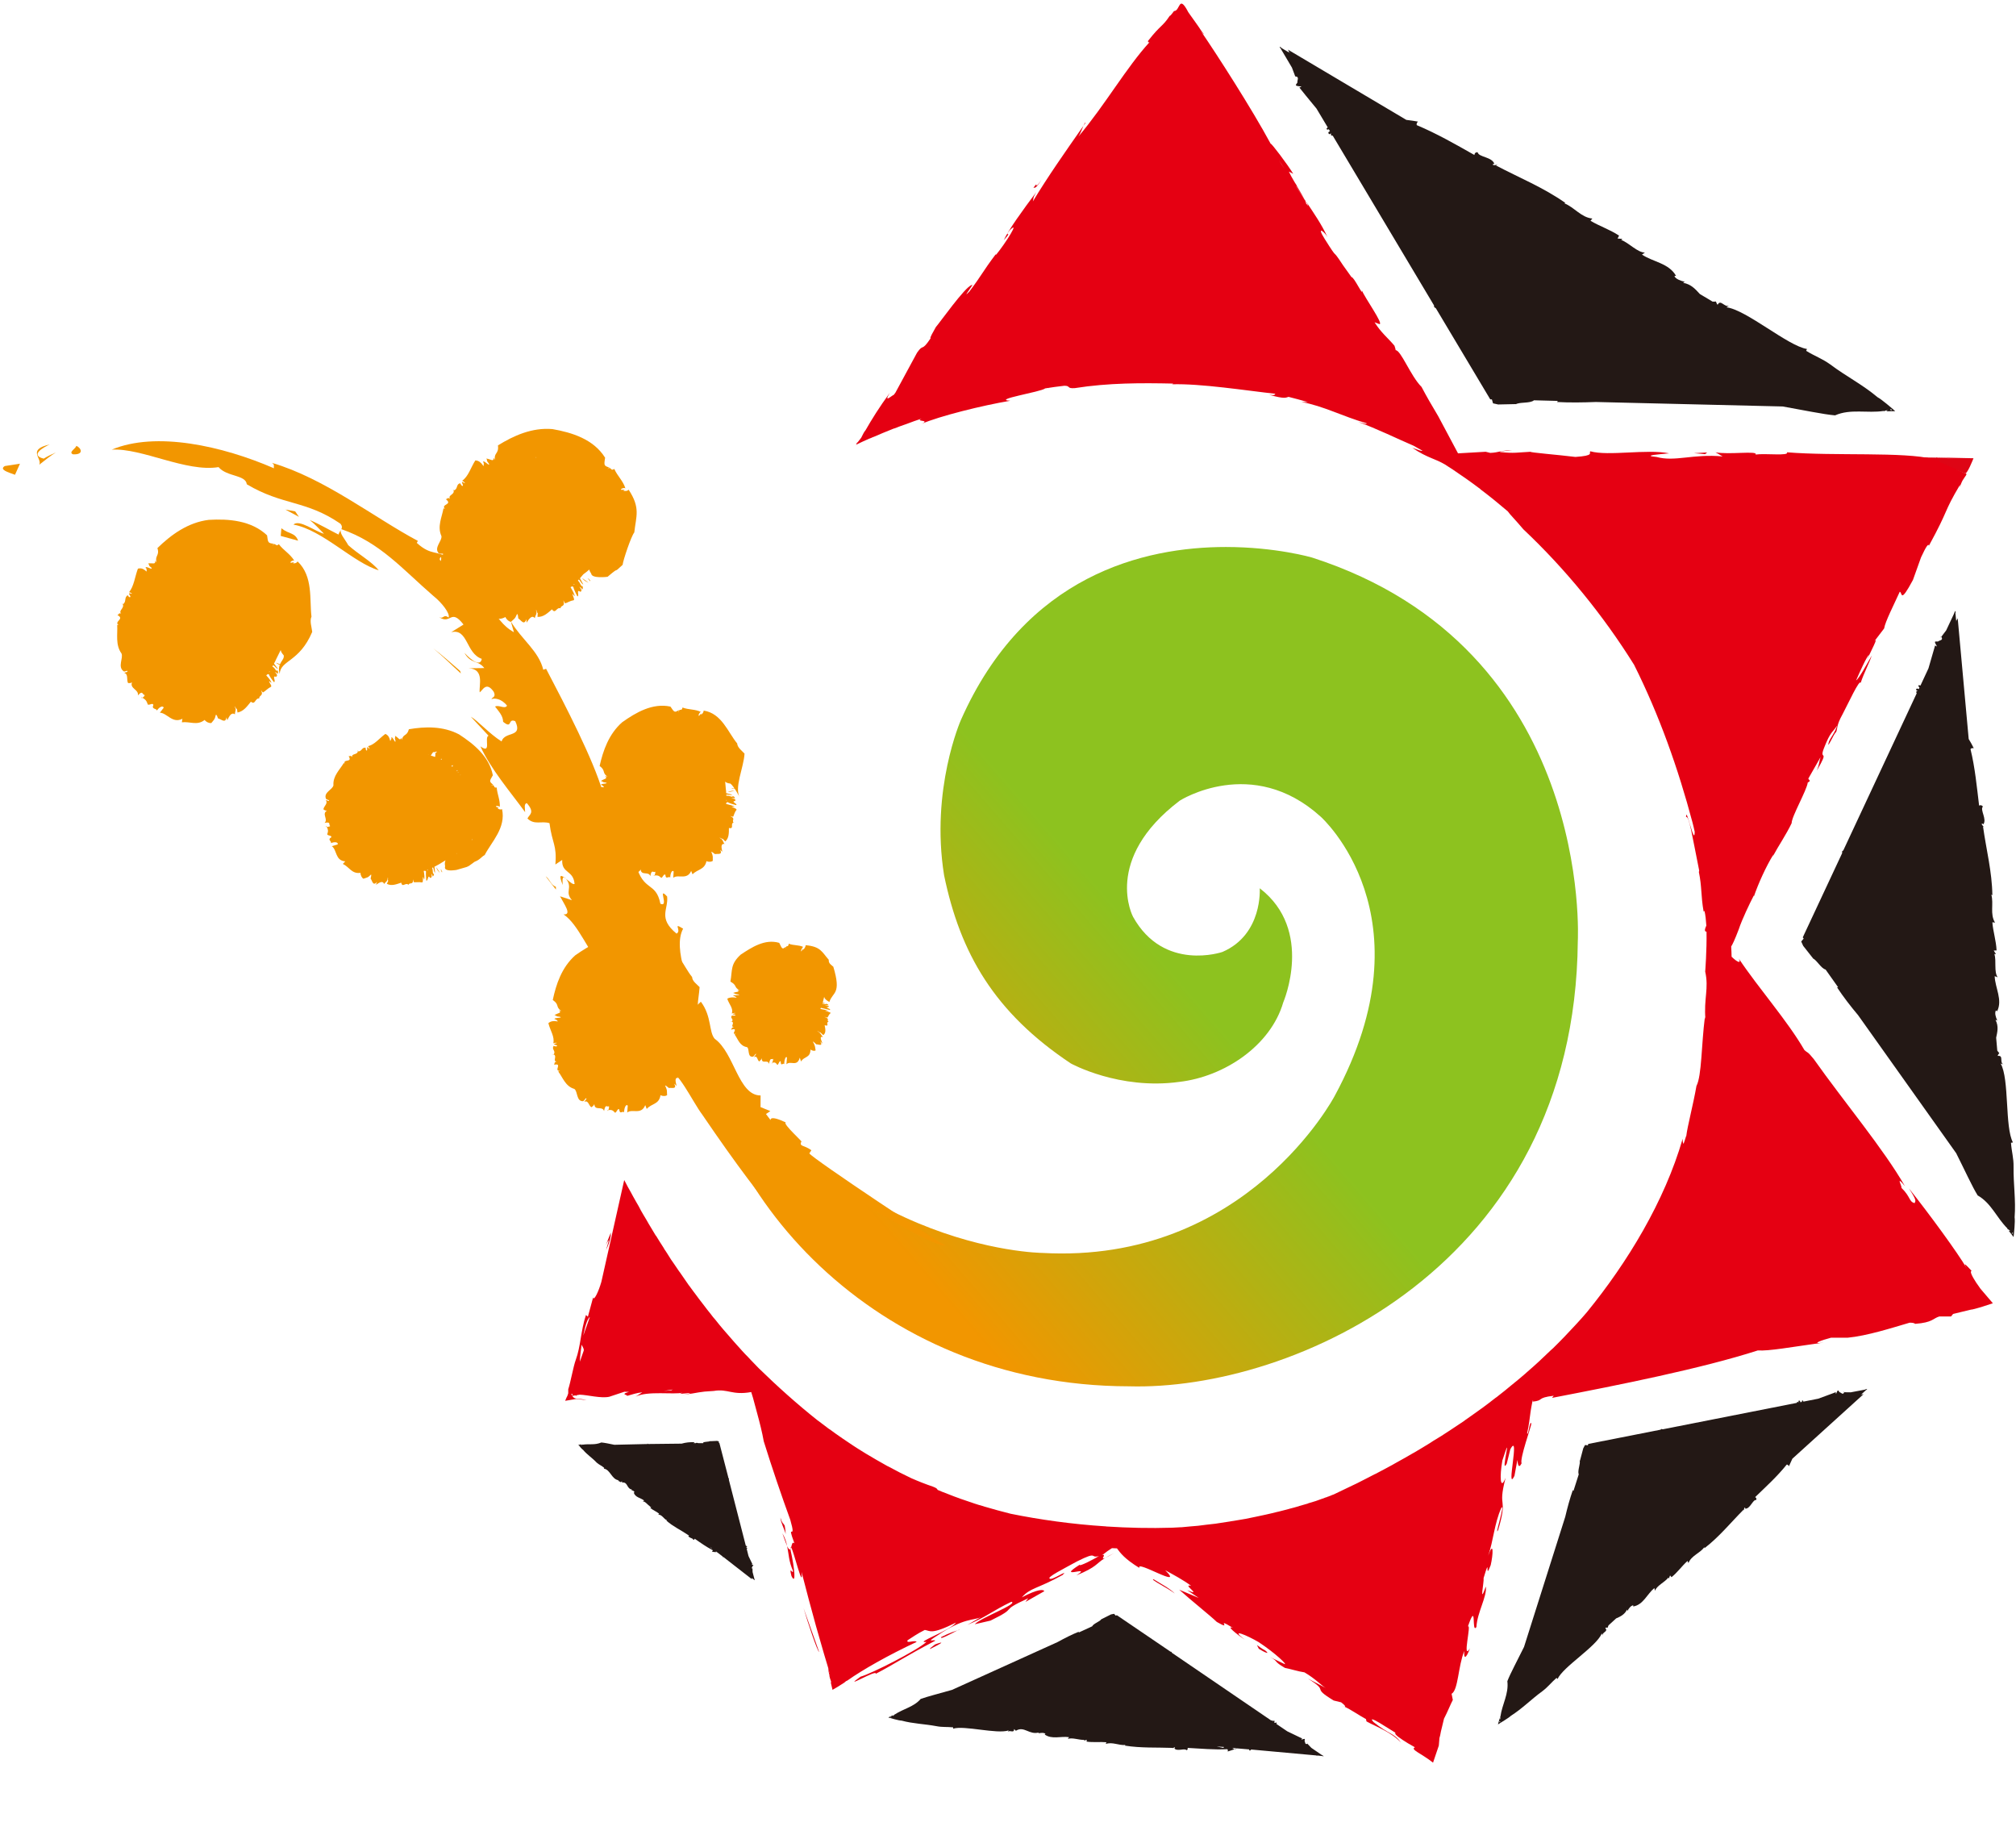 <?xml version="1.0" encoding="utf-8"?>
<!-- Generator: Adobe Illustrator 14.0.0, SVG Export Plug-In  -->
<!DOCTYPE svg PUBLIC "-//W3C//DTD SVG 1.1//EN" "http://www.w3.org/Graphics/SVG/1.1/DTD/svg11.dtd">
<svg version="1.1"
	 xmlns="http://www.w3.org/2000/svg" xmlns:xlink="http://www.w3.org/1999/xlink" xmlns:a="http://ns.adobe.com/AdobeSVGViewerExtensions/3.0/"
	 x="0px" y="0px" width="601px" height="547px" viewBox="-0.87 -0.452 601 547" enable-background="new -0.87 -0.452 601 547"
	 xml:space="preserve">
<defs>
</defs>
<g>
	<defs>
		<path id="SVGID_1_" d="M285.579,214.161c0,0-9.11,20.656-5.002,46.258c4.813,23.248,14.989,40.914,37.779,56.079
			c0,0,14.394,7.971,32.31,5.502c13.462-1.543,27.27-10.802,31.021-23.7c0,0,9.29-21.519-7.014-34.012c0,0,0.979,13.76-11.11,18.979
			c0,0-17.463,6.04-26.652-10.469c0,0-9.2-17.091,13.925-34.626c0,0,21.54-13.747,42.015,4.784c0,0,33.257,29.556,4.146,83.269
			c0,0-26.387,50.188-87.206,46.745c0,0-64.547-0.569-102.553-69.37c2.11,50.14,52.024,109.038,128.45,109.129
			c48.597,1.389,132.913-35.55,133.808-132.627c0,0,4.938-87.283-79.241-114.386c0,0-10.716-3.139-25.689-3.139
			C340.263,162.576,304.745,170.837,285.579,214.161"/>
	</defs>
	<clipPath id="SVGID_2_">
		<use xlink:href="#SVGID_1_"  overflow="visible"/>
	</clipPath>
	
		<linearGradient id="SVGID_3_" gradientUnits="userSpaceOnUse" x1="-113.322" y1="564.87" x2="-107.873" y2="564.87" gradientTransform="matrix(16.047 -13.859 -13.859 -16.047 9904.58 7854.039)">
		<stop  offset="0" style="stop-color:#F29600"/>
		<stop  offset="1" style="stop-color:#8DC21F"/>
	</linearGradient>
	<polygon clip-path="url(#SVGID_2_)" fill="url(#SVGID_3_)" points="82.808,270.04 360.281,30.402 598.859,306.654 321.389,546.292 
			"/>
</g>
<path fill="#F29600" d="M0.547,138.451c-1.7,1.085,0.91,1.814,3.057,2.599l1.482-3.302L0.547,138.451z"/>
<path fill="#F29600" d="M10.843,138.046c1.623-1.29,3.241-2.594,4.93-3.64c-1.224,0.551-2.466,1.112-3.619,1.836
	c-4.342-1.102,0.242-3.53,1.799-4.222C7.079,133.563,11.764,136.123,10.843,138.046"/>
<path fill="#F29600" d="M20.897,134.955c3.352,0.165,2.464-1.913,1.003-2.522C21.65,133.305,19.447,134.356,20.897,134.955"/>
<path fill="#F29600" d="M166.882,263.308c-0.026-1.045-0.234-2.158,0.354-2.309C166.233,260.313,165.688,260.313,166.882,263.308"/>
<polygon fill="#F29600" points="167.236,260.999 167.851,261.462 167.417,260.994 "/>
<path fill="#F29600" d="M152.337,187.973c-3.765-2.115-4.424-4.523-7.377-7.023l0.41-3.345c-3.419-2.535-2.833,0.109-5.843-1.237
	c-1.221-4.049-8.173-8.594-9.295-9.977c-0.104-1.788,2.229-0.099,3.145-0.165c-4.044-2.937-5.521-0.816-9.998-4.869l0.327-0.596
	c-13.106-6.979-27.691-18.603-43.547-23.277c0.982,0.577,0.458,0.966,0.654,1.636c-15.425-6.686-35.209-11.089-48.373-5.558
	c9-0.535,22.148,6.787,31.846,5.207c2.463,2.927,8.104,2.24,8.418,5.119c10.783,6.396,17.588,4.674,27.903,11.741
	c1.155,1.405-0.234,1.956-0.562,3.243c-2.871-1.434-5.6-3.076-8.575-4.339c1.514,1.221,2.865,2.708,4.254,4.105
	c-2.538-0.622-7.367-4.419-9.12-2.737c8.652,1.564,17.881,11.395,25.429,13.616c-2.2-2.711-6.082-4.754-9.094-7.492
	c-0.915-1.759-2.932-3.802-2.032-4.762c11.656,4.033,18.238,11.978,27.461,19.938c2.424,1.924,5.007,5.193,4.499,6.404
	c-1.623-1.189-1.383,0.62-2.887-0.154c3.613,2.432,3.448-2.772,7.33,2.235l-3.669,2.288c5.042-1.216,4.32,6.292,9.104,7.939
	c-0.314,2.315-2.924,0.687-5.164-1.798c1.897,3.416,4.039,2.086,5.928,4.549l-4.643,0.056c4.73,0.245,3.036,5.023,3.259,7.165
	c0.822-0.42,1.913-3.488,4.222-0.104c0.721,1.668-0.545,1.503-0.697,2.147c0.838-0.389,2.996-0.17,4.632,1.945
	c-0.66,1.139-2.496-0.37-3.565,0.271c1.227,1.591,2.36,2.765,2.4,4.534c2.881,2.328,1.258-1.181,3.616-0.178
	c2.381,5.039-3.1,2.865-4.086,6.031c-3.672-2.301-7.114-6.233-9.168-7.377l5.289,5.672c-1.389,0.495,1.035,5.693-2.423,3.176
	c3.134,6.848,8.913,13.545,13.332,19.608c-0.032-1.155-0.412-2.477,0.487-2.706c2.554,2.881,0.75,3.387,0.205,4.598
	c2.115,2.043,4.116,0.644,6.566,1.383c0.812,6.212,2.246,6.393,1.756,12.326l2.038-1.362c-0.208,4.119,3.307,2.927,3.688,7.127
	c-0.349,0.391-1.575-0.71-2.564-1.516c2.184,2.753-0.519,3.82,1.785,6.388l-3.557-1.163c1.227,2.36,3.677,5.641,1.035,5.386
	c4.47,2.984,7.29,11.081,11.61,15.641l-2.038,0.644c3.815,1.464,5.552,10.297,9.852,10.877l-0.417,0.872l5.813,3.581
	c1.328,2.522-1.694,3.672-0.899,3.294c3.458,3.922,6.068,8.077,7.154,11.786c2.887-0.713,7.269,8.981,10.31,13.015
	c40.549,59.628,43.476,45.362,64.762,53.146c12.01,4.885-3.395-8.13,0.687-7.715c-4.119-2.768-5.252-1.395-9.458-3.763
	c-2.786-2.521-2.567-5.528-3.983-8.854v2.889c-5.028-1.053-1.996-2.889-6.479-3.049l2.371-3.102c-2.24,0.883-3.82-2.57-4.235-4.193
	l-2.668,1.373c-1.341-3.118-2.304-4.959-1.341-7.343l-1.416,2.011c0.096-1.729,28.816,17.922,34.222,17.586
	c-0.977-0.271-39.535-25.822-40.56-27.462l0.609-0.931c-2.246-1.645-3.619-0.995-3.041-2.555c1.33,0.782-5.709-5.385-4.592-5.741
	c-9.934-4.65,0.463,5.741-5.906-2.501l1.301-0.872l-2.919-1.192l0.016-3.469c-6.644,0.042-7.825-12.739-13.672-16.873
	c-1.809-2.06-0.843-6.678-4.134-11.063l-1.825,1.702c-0.812-5.427-6.784-17.304-3.467-23.471c-3.355-2.064-0.271,0.548-1.961,1.474
	c-5.656-4.661-2.375-7.199-2.807-11.057c-3.028-3.291,0.708,3.357-2.003,2.152c-1.362-6.75-5.111-3.411-7.319-11.786
	c0.878-1.368,1.793,1.554,2.985,1.924c-4.821-4.19-8.128-15.13-12.808-23.338c-2.993-10.078-11.063-25.613-16.937-36.827
	l-0.843,0.277c-1.357-5.595-6.425-8.966-9.666-14.383L152.337,187.973z"/>
<path fill="#F29600" d="M83.021,156.994l-0.202,2.283l5.188,1.423C87.035,158.165,85.37,158.875,83.021,156.994"/>
<polygon fill="#F29600" points="87.123,151.96 84.202,151.415 88.256,153.594 "/>
<path fill="#F29600" d="M136.521,200.27l-0.208-0.734c-2.668-2.283-5.209-4.637-8.013-6.731
	C131.176,195.143,133.743,197.759,136.521,200.27"/>
<path fill="#F29600" d="M164.853,263.873c-1.548-0.594-1.857-2.355-3.057-3.161l3.057,3.962V263.873z"/>
<path fill="#F29600" d="M181.808,312.156c4.31-0.319,1.753,2.708,3.466-0.873C182.973,308.936,183.356,312.156,181.808,312.156"/>
<path fill="#F29600" d="M191.766,317.365c-0.769-1.517-1.7-1.857-2.615-2.262C188.845,317.732,190.508,316.7,191.766,317.365"/>
<path fill="#F29600" d="M204.068,304.456c-0.322-0.389-1.21,0.399-0.529-0.186C204.068,304.243,204.5,304.291,204.068,304.456"/>
<path fill="#F29600" d="M180.403,330.678c0.021-0.102,0.021-0.208,0.104-0.282c-0.104,0.016-0.202,0.016-0.327,0.074
	L180.403,330.678z M203.653,306.611c0.032-0.059-0.045-0.074-0.197-0.074C203.544,306.552,203.582,306.606,203.653,306.611
	 M164.188,313.874v-0.058c-0.059-0.032-0.152-0.054-0.312-0.054C163.876,313.816,163.985,313.853,164.188,313.874 M208.36,303.599
	c-2.049-2.853-0.984-5.624-0.665-9.844c-0.812-0.873-2.195-1.74-2.238-3.012c-2.682-3.214-4.446-9.248-10.086-10.052
	c0.059,0.58-0.529,1.24-0.827,1.33l0.09-0.367l-0.718,0.767c-0.338-0.011,0.271-1.245,0.577-1.25
	c-1.774-0.895-3.693-0.612-5.486-1.304c-0.322,1.517-0.998-0.134-1.227,1.526c-0.053-0.281,0.037-0.388,0.099-0.702
	c-1.341,0.804-1.304,0.847-2.573-1.133c-5.454-1.277-10.549,1.825-14.689,4.72c-4.039,3.592-5.712,8.662-6.696,13.318
	c2.125,1.463,0.681,1.984,2.583,3.299l-0.742-0.25c0.966,0.878-0.287,0.75-1.352,1.484c0.852,0.133,0.192,0.356,1.636,0.458
	c1.139,0.446-2.094,0.202-1.521,0.745c-0.458-0.032,0.862,0.085,0.38,0.116c1.599,1.277-0.761-0.361-2.293,1.049
	c0.54,2.208,1.963,4.076,1.455,6.061c-0.082-0.091,1.003-0.352,1.081-0.149c-2.214,0.575,0.734,0.484-0.077,0.99
	c-0.495,0.063-0.66-0.064-0.883-0.117c-0.734,1.075,0.769,1.458,0,2.533c1.128,0.5-0.396,2.032,0.883,2.128
	c-0.883,0.197-0.468,0.596-0.785,0.958c2.703-0.602-0.218,1.884,1.761,1.809l-0.487,0.202c1.357,1.799,2.126,4.422,4.784,5.183
	c1.075,0.714,0.545,3.735,2.61,3.661c0.42-0.191,0.606-0.809,0.934-0.894c0.303,0.255-0.458,0.702-0.535,1.074
	c1.226-0.553,1.253,1.16,2.096,1.629c0.312-0.319,0.617-0.319,0.867-0.947c0.093,2.176,2.408,0.404,2.892,2.086
	c0.46-2.427,0.905-0.995,1.429-1.458c0.157,0.139,0,0.776-0.13,1.149c0.833-0.075,1.227-0.075,2.001,0.809
	c0.495-0.159,0.787-1.432,1.218-1.017c0.176,1.756,1.035,0.282,1.466,0.895c0-1.485,0.644-2.613,1.085-1.985l-0.16,2.044
	c1.45-1.251,4.164,0.846,5.375-2.214l0.441,1.139c1.458-1.687,3.688-1.282,4.103-4.107c0.774,0.383,1.57,0.303,1.966,0
	c-0.109-1.235,0.157-1.256-0.577-2.853c0.072-0.176,0.785,0.469,1.117,0.724c0.74-0.197,2.533,0.532,1.586-1.298l0.718,0.681
	c-0.312-1.197-0.718-2.612,0.545-2.405c-0.578-0.724-0.453-1.362-1.549-1.852c-0.016-0.33,1.461,0.862,0.737,0.048l1.019,1.048
	c1.176-0.968,1.062-2.538,1.003-4.022c1.82,0.404,0.277-1.256,1.447-1.586c-0.78-0.713,0.812-1.096-1.17-1.995l0.952,0.239
	c0.367-0.531,0.426-1.287,1.048-1.989c0.354-0.405-1.107-0.628-1.61-1.043l1.043,0.138c-0.54-0.415-1.844-0.696-2.812-0.894v-0.149
	c0.173-0.133-0.109-0.233,0.426-0.394c0.542,0.293,1.567,0.586,2.935,0.979c0.399-0.5-1.982-1.097-0.468-1.33
	c0.383-0.367-0.059-0.708-1.378-0.725c0.442,0.075,0.758-0.292,1.378-0.016c-0.059-0.324-0.163-0.495-0.74-0.654
	c0,0.053-0.16,0.133-0.109,0.191c-0.883-0.096-0.966-0.361-1.961-0.319v-0.276v-0.043c0.838-0.059,1.431,0.267,1.961,0.043
	l-1.961-0.426c0-0.846-0.04-1.687-0.17-2.512c-0.021-0.293-0.109-0.574-0.136-0.915c0.306,0.313,0.78,0.479,1.684,0.622
	C204.122,303.727,208.36,303.599,208.36,303.599 M198.798,293.553c-0.088,0.617-0.229,1.144-0.311,1.665
	c-0.562-0.931-1.264-1.793-1.966-2.612c0.125-0.128,0.29-0.245,0.479-0.399l1.003-0.841c-0.191,0.527-0.843,1.229-1.024,1.634
	c0.681-0.563,0.593,0.298,1.509-0.463c-0.328,0.441-0.527,0.495-0.785,0.761c0.035,0.404,1.711-0.591,1.642-0.042L198.798,293.553z
	 M201.583,306.664c0.016,0.043,0.016,0.08,0,0.139V306.664z M201.583,307.654c0.152,0.148,0.239,0.213,0,0.313V307.654z
	 M200.389,299.066c-0.054-0.128-0.115-0.33-0.163-0.479c0.163,0,0.354,0.032,0.538,0.032
	C201.038,298.651,200.716,298.858,200.389,299.066"/>
<path fill="#F29600" d="M204.257,304.961c-0.801,0.17-1.227,0.5-2.299,0.383C202.738,305.27,203.544,305.025,204.257,304.961"/>
<path fill="#F29600" d="M195.534,310.623c0.25,0.075-0.295,0-0.463-0.048c-0.021-0.048-0.644-0.282-0.229-0.25
	C194.842,310.41,195.238,310.527,195.534,310.623"/>
<path fill="#F29600" d="M194.704,311.639c-0.623-0.304-1.091-0.75-1.123-0.883L194.704,311.639z"/>
<path fill="#F29600" d="M191.665,311.198c-0.599-0.277-0.867-0.394-0.827-0.5C191.191,310.857,191.343,310.985,191.665,311.198"/>
<path fill="#F29600" d="M193.046,312.017c0,0.074-0.431-0.096-0.812-0.256C192.807,312.043,191.995,311.432,193.046,312.017"/>
<path fill="#F29600" d="M190.335,312.299c0.059,0.068,0.447,0.526-0.187,0.011C190.585,312.645,189.571,311.548,190.335,312.299"/>
<path fill="#F29600" d="M190.654,313.608c-0.043-0.021-0.146-0.122-0.043,0.069c-0.279-0.267-0.575-0.671-0.575-0.734
	L190.654,313.608z"/>
<polygon fill="#F29600" points="176.955,310.575 177.341,310.559 176.644,310.804 "/>
<path fill="#F29600" d="M177.144,301.242c-0.37-0.292,0.62,0.202,0.74,0.229C177.929,301.587,177.067,301.061,177.144,301.242"/>
<polygon fill="#F29600" points="177.498,294.564 177.421,294.596 176.463,293.468 "/>
<path fill="#F29600" d="M242.039,298.858c0.74,5.837-2.876,11.164-8.12,11.84c-5.236,0.734-10.073-3.443-10.842-9.302
	c-0.737-5.906,2.876-11.211,8.117-11.897C236.444,288.817,241.276,292.978,242.039,298.858"/>
<path fill="#F29600" d="M244.7,298.651c-0.343-0.24-1.28,0.361-0.562-0.096C244.7,298.523,245.131,298.523,244.7,298.651"/>
<path fill="#F29600" d="M245.399,298.73c0-0.079-0.056-0.079-0.239-0.079C245.269,298.651,245.317,298.699,245.399,298.73
	 M229.255,316.529c0-0.059,0.075-0.138,0.075-0.223c-0.075,0-0.13,0.042-0.194,0.063L229.255,316.529z M217.23,304.088
	c0-0.021,0-0.021,0.032-0.021c-0.109,0-0.223-0.063-0.333-0.063C216.876,304.067,216.98,304.088,217.23,304.088 M247.552,287.667
	c-0.718-0.638-1.429-0.952-1.357-2.064c-2.033-2.282-2.344-3.938-6.893-4.347c0,0.601-0.538,1.25-0.806,1.415l0.165-0.468
	l-0.654,0.889c-0.279,0,0.266-1.203,0.572-1.32c-1.384-0.648-2.871-0.383-4.305-0.957c-0.266,1.5-0.737-0.049-0.947,1.596
	c0-0.282,0.016-0.383,0.109-0.687c-1.085,0.761-1.069,0.825-2.011-1.165c-4.31-1.267-8.245,1.378-11.464,3.49
	c-3.161,2.89-2.463,4.587-3.083,8.057c2.179,1.239,0.843,1.575,2.818,2.649l-0.769-0.224c0.984,0.734-0.264,0.538-1.253,0.958
	c0.838,0.181,0.179,0.298,1.591,0.447c1.165,0.351-2.054,0.074-1.45,0.468c-0.468-0.021,0.849,0.091,0.37,0.091
	c1.625,0.984-0.764-0.271-2.251,0.729c0.529,1.629,1.947,2.938,1.33,4.428c-0.053-0.075,1.056-0.298,1.133-0.154
	c-2.272,0.559,0.676,0.282-0.162,0.707c-0.458,0.096-0.644,0-0.889,0c-0.764,0.836,0.703,1.012-0.083,1.862
	c1.056,0.267-0.599,1.564,0.676,1.538c-0.899,0.282-0.545,0.506-0.899,0.841c2.692-0.739-0.375,1.56,1.498,1.208l-0.412,0.213
	c1.008,1.362,1.482,3.416,3.682,3.772c0.841,0.399,0.026,3.134,1.809,2.836c0.386-0.159,0.577-0.745,0.873-0.883
	c0.173,0.224-0.487,0.724-0.588,1.059c1.056-0.66,0.915,0.883,1.58,1.271c0.293-0.389,0.532-0.415,0.734-0.995
	c-0.098,2.033,1.908,0.176,2.126,1.74c0.545-2.373,0.812-1.054,1.242-1.564c0.104,0.128-0.05,0.745-0.252,1.203
	c0.71-0.171,0.987-0.171,1.554,0.654c0.354-0.197,0.66-1.484,0.981-1.038c0.027,1.708,0.75,0.202,1.051,0.819
	c0-1.441,0.519-2.597,0.812-1.989l-0.152,2.011c1.128-1.256,3.187,0.937,3.972-1.99l0.375,1.149c0.942-1.606,2.775-0.979,2.813-3.56
	c0.604,0.426,1.301,0.463,1.535,0.234c-0.234-1.117-0.037-1.117-0.795-2.581c0.029-0.187,0.665,0.511,0.993,0.788
	c0.583-0.048,2.179,0.766,1.149-0.895l0.692,0.665c-0.37-1.069-0.99-2.293,0.144-1.932c-0.566-0.638-0.601-1.191-1.646-1.75
	c-0.088-0.261,1.429,0.957,0.649,0.154l1.078,1.011c0.915-0.606,0.644-1.852,0.431-2.942c1.689,0.463,0.114-0.873,1.194-1.027
	c-0.814-0.596,0.646-0.724-1.298-1.495l0.915,0.245c0.301-0.314,0.349-0.836,0.926-1.314c0.3-0.256-1.155-0.469-1.623-0.777
	l0.998,0.149c-0.468-0.313-1.466-0.468-2.376-0.639c0.021-0.122,0.109-0.234,0.152-0.33c0.591,0.149,1.548,0.373,2.682,0.639
	c0.524-0.351-1.945-0.819-0.458-0.894c0.375-0.256-0.021-0.479-1.373-0.532c0.431,0.063,0.745-0.128,1.373,0
	c-0.021-0.17-0.141-0.287-0.676-0.41c0,0.011-0.157,0.064-0.13,0.123c-0.458-0.059-0.737-0.112-1.003-0.154
	c0-0.048,0.042-0.112,0.088-0.191c0.349,0.016,0.636,0.016,0.915-0.048l-0.867-0.106c0.186-0.703,0.316-1.331,0.479-1.99
	c1.173-1.054-1.666,0.133,1.484,1.819C247.339,295.123,250.058,295.996,247.552,287.667 M241.771,288.525l-0.016-0.006l0.093-0.096
	C241.802,288.423,241.771,288.519,241.771,288.525"/>
<path fill="#F29600" d="M244.881,299.012c-0.828,0.128-1.259,0.394-2.36,0.298L244.881,299.012z"/>
<path fill="#F29600" d="M236.38,302.056c0.266,0.074-0.295-0.074-0.415-0.128c-0.075-0.053-0.718-0.255-0.312-0.159
	C235.705,301.774,236.085,301.928,236.38,302.056"/>
<path fill="#F29600" d="M235.758,302.338c-0.655-0.267-1.139-0.569-1.216-0.671L235.758,302.338z"/>
<path fill="#F29600" d="M232.97,301.333c-0.545-0.277-0.801-0.437-0.801-0.437C232.512,301.061,232.637,301.172,232.97,301.333"/>
<path fill="#F29600" d="M234.385,302.136c0,0.068-0.338-0.134-0.742-0.367C234.177,302.067,233.339,301.524,234.385,302.136"/>
<path fill="#F29600" d="M232.512,301.268c0.021,0.032,0.458,0.432-0.162-0.096C232.778,301.524,231.701,300.566,232.512,301.268"/>
<path fill="#F29600" d="M233.185,302.13c-0.026-0.063-0.114-0.128,0,0.006c-0.191-0.208-0.545-0.639-0.567-0.666L233.185,302.13z"/>
<polygon fill="#F29600" points="228.752,301.928 229.133,301.811 228.468,302.067 "/>
<path fill="#F29600" d="M228.798,297.597c-0.38-0.224,0.609,0.207,0.734,0.276C229.615,297.938,228.752,297.48,228.798,297.597"/>
<polygon fill="#F29600" points="227.571,293.138 227.571,293.197 226.6,292.074 "/>
<path fill="#F29600" d="M217.956,234.649c-0.282-0.375-1.154,0.37-0.535-0.202C217.956,234.447,218.398,234.458,217.956,234.649"/>
<path fill="#F29600" d="M218.156,235.144c-0.764,0.208-1.176,0.514-2.136,0.399C216.695,235.439,217.438,235.192,218.156,235.144"/>
<path fill="#F29600" d="M210.063,241.12c0.218,0.026-0.333,0-0.441-0.021c-0.048-0.098-0.62-0.327-0.24-0.245
	C209.429,240.88,209.756,241,210.063,241.12"/>
<path fill="#F29600" d="M209.251,242.216c-0.633-0.282-1.024-0.724-1.062-0.894L209.251,242.216z"/>
<path fill="#F29600" d="M207.618,242.748c-0.027,0.066-0.442-0.069-0.737-0.234C207.378,242.796,206.646,242.197,207.618,242.748"/>
<path fill="#F29600" d="M194.142,260.653c0.045-0.059,0.093-0.136,0.109-0.173h-0.287L194.142,260.653z M217.392,236.762
	c0.045,0.016,0.13,0.048,0.197,0.069C217.589,236.778,217.522,236.762,217.392,236.762 M178.158,244.02v-0.035
	c-0.088-0.048-0.202-0.069-0.306-0.109C177.852,243.964,177.929,243.985,178.158,244.02 M221.083,224.159
	c-0.835-0.92-2.115-1.788-2.192-3.041c-2.695-3.187-4.56-8.974-9.998-9.785c0.024,0.556-0.511,1.128-0.791,1.219l0.083-0.423
	l-0.67,0.78c-0.354-0.045,0.181-1.139,0.567-1.173c-1.764-0.865-3.661-0.615-5.481-1.312c-0.285,1.42-0.941-0.115-1.133,1.42
	c-0.077-0.276,0-0.37,0.083-0.66c-1.325,0.737-1.325,0.785-2.551-1.041c-5.351-1.149-10.315,1.777-14.391,4.669
	c-3.994,3.515-5.694,8.463-6.723,13.028c1.913,1.413,0.617,1.961,2.344,3.188l-0.697-0.194c0.899,0.881-0.306,0.756-1.269,1.498
	c0.812,0.141,0.221,0.349,1.493,0.463c1.045,0.402-1.902,0.208-1.373,0.758c-0.453-0.035,0.75,0.069,0.343,0.106
	c1.405,1.261-0.691-0.319-2.147,1.064c0.538,2.137,1.804,4.097,1.378,6.021c-0.072-0.088,0.915-0.327,1.014-0.152
	c-2.094,0.553,0.697,0.527-0.099,1.017c-0.388,0.056-0.562-0.08-0.801-0.136c-0.649,1.04,0.785,1.444,0.088,2.511
	c1.051,0.508-0.356,1.979,0.886,2.104c-0.854,0.181-0.474,0.567-0.782,0.91c2.538-0.495-0.104,1.897,1.687,1.835l-0.418,0.17
	c1.357,1.759,2.113,4.385,4.696,5.18c1.046,0.702,0.666,3.581,2.616,3.514c0.436-0.12,0.572-0.67,0.883-0.734
	c0.282,0.245-0.447,0.614-0.503,0.979c1.163-0.463,1.271,1.144,2.083,1.596c0.306-0.309,0.562-0.309,0.812-0.865
	c0.162,1.977,2.408,0.452,2.876,2.003c0.399-2.253,0.889-0.896,1.434-1.328c0.162,0.136,0,0.718-0.176,1.128
	c0.82-0.061,1.206-0.061,2.022,0.719c0.453-0.152,0.758-1.336,1.221-0.916c0.077,1.596,0.993,0.266,1.45,0.812
	c-0.021-1.312,0.599-2.392,1.014-1.809l-0.13,1.881c1.474-1.149,4.103,0.795,5.345-2.038l0.413,1.009
	c1.471-1.554,3.597-1.309,4.147-3.93c0.719,0.316,1.535,0.213,1.884-0.093c-0.048-1.139,0.191-1.187-0.423-2.647
	c0.104-0.187,0.734,0.441,1.078,0.649c0.681-0.208,2.392,0.391,1.548-1.298l0.636,0.588c-0.229-1.144-0.583-2.472,0.665-2.336
	c-0.54-0.638-0.391-1.304-1.431-1.767c0-0.298,1.357,0.801,0.702,0.051l0.947,0.984c1.123-0.984,1.091-2.522,1.091-4.009
	c1.695,0.359,0.292-1.248,1.383-1.634c-0.66-0.71,0.774-1.091-1.014-1.947l0.894,0.229c0.287-0.548,0.386-1.312,0.968-1.998
	c0.306-0.41-0.99-0.654-1.431-1.024l0.926,0.059c-0.463-0.38-1.695-0.636-2.567-0.854c0-0.066,0-0.114,0.016-0.165
	c0.16-0.12-0.13-0.173,0.415-0.391c0.441,0.3,1.399,0.62,2.599,0.91c0.452-0.431-1.764-1.041-0.359-1.248
	c0.327-0.41-0.077-0.724-1.298-0.785c0.383,0.099,0.731-0.234,1.271,0c-0.05-0.311-0.154-0.495-0.644-0.649
	c0,0.072-0.17,0.104-0.152,0.191c-0.774-0.12-0.857-0.354-1.777-0.306v-0.343c0.769-0.026,1.301,0.258,1.777,0.029l-1.833-0.465
	c0-0.396-0.016-0.849-0.101-1.24c-0.077-0.737-0.109-1.5-0.197-2.198c0.298,0.295,0.756,0.503,1.57,0.593
	c1.104,0.835,2.855,4.257,2.855,4.257C217.876,234.455,220.885,228.24,221.083,224.159 M215.66,236.903c0.021,0,0.021,0.032,0,0.12
	V236.903z M215.66,237.927c0.136,0.109,0.197,0.197,0,0.282V237.927z"/>
<polygon fill="#F29600" points="189.851,241.05 190.236,241.098 189.611,241.285 "/>
<path fill="#F29600" d="M190.066,231.074c-0.327-0.295,0.588,0.165,0.713,0.202C190.8,231.412,190.04,230.882,190.066,231.074"/>
<polygon fill="#F29600" points="190.835,224.3 190.803,224.366 189.936,223.308 "/>
<path fill="#F29600" d="M174.845,172.678c0.514,0.163,0.192-0.186-0.189-0.625C173.68,172.053,174.949,172.053,174.845,172.678
	 M134.281,145.719h0.072c0-0.122-0.072-0.218-0.128-0.322C134.171,145.445,134.188,145.527,134.281,145.719 M172.65,173.984
	c0.027,0.083,0.083,0.165,0.109,0.237C172.813,174.165,172.813,174.149,172.65,173.984 M186.538,145.501
	c-0.386,0.463-1.231,0.463-1.585,0.266l0.431-0.218l-1.107-0.021c-0.25-0.316,1.03-0.718,1.298-0.415
	c-0.681-2.256-2.392-3.693-3.307-5.797c-1.309,0.801-0.753-0.915-2.006,0.011c0.162-0.239,0.266-0.208,0.566-0.38
	c-1.617-0.639-1.7-0.545-1.303-2.975c-3.464-5.568-9.964-7.532-15.692-8.535c-6.108-0.538-11.643,1.995-16.258,4.861
	c0.338,2.615-1.243,2.027-0.889,4.355l-0.354-0.681c-0.059,1.368-0.873,0.402-2.229,0.245c0.498,0.718-0.189,0.37,0.78,1.53
	c0.415,1.117-1.706-1.362-1.727-0.479c-0.311-0.402,0.535,0.67,0.181,0.349c0.042,2.179-0.279-0.791-2.506-0.844
	c-1.407,2.206-2.043,4.768-3.961,6.085c0-0.146,0.974,0.492,0.843,0.726c-1.955-1.221,0.13,0.958-0.843,0.774
	c-0.383-0.367-0.383-0.556-0.556-0.774c-1.341,0.303-0.577,1.814-1.96,2.136c0.38,1.274-1.86,1.373-1.054,2.506
	c-0.769-0.562-0.806,0.101-1.28,0.101c2.262,1.7-1.602,1.429-0.234,2.884l-0.447-0.165c-0.431,2.588-1.929,5.39-0.609,8.282
	c0.229,1.521-2.36,3.44-0.79,5.146c0.434,0.287,1.019-0.077,1.306,0.178c0,0.458-0.873,0.109-1.149,0.3
	c1.194,0.703,0.087,2.07,0.322,3.171c0.468,0.032,0.687,0.261,1.253,0c-1.383,1.737,1.57,2.464,0.769,4.129
	c2.009-1.378,1.405,0.16,2.102,0.263c0.027,0.25-0.516,0.577-0.974,0.708c0.713,0.66,1.035,1.046,1.067,2.365
	c0.458,0.304,1.628-0.333,1.673,0.402c-1.112,1.293,0.593,1.102,0.562,1.841c0.974-0.984,2.347-1.224,2.272-0.434l-1.62,1.248
	c2.11,0.452,2.78,4.201,6.071,3.11l-0.437,1.107c2.469,0.075,4.06,2.043,6.644,0.588c0.354,0.812,1.093,1.389,1.671,1.426
	c0.899-0.915,1.144-0.734,1.788-2.304c0.271-0.088,0.349,0.878,0.38,1.293c0.809,0.453,1.711,2.267,2.421,0.229l0.048,1.035
	c0.731-1.096,1.618-2.421,2.458-1.331c0.151-0.937,0.801-1.314,0.354-2.458c0.181-0.229,0.426,1.695,0.535,0.602l-0.087,1.466
	c1.788,0.096,3.051-1.173,4.32-2.25c1.078,1.551,1.314-0.769,2.549-0.306c0.024-1.056,1.482-0.261,0.83-2.376l0.521,0.894
	c0.703-0.152,1.402-0.742,2.479-0.894c0.583-0.114-0.266-1.306-0.266-1.966l0.649,0.79c0-0.692-0.727-1.871-1.227-2.735
	c0.032-0.035,0.104-0.099,0.152-0.115c0.245,0.016,0.141-0.285,0.66,0c0.12,0.578,0.577,1.639,1.237,2.833
	c0.691,0-0.474-2.285,0.816-1.375c0.54-0.064,0.54-0.553-0.245-1.493c0.271,0.234,0.687,0.312,0.833,0.841
	c0.239-0.258,0.322-0.529,0.082-1.035c-0.082,0.021-0.229-0.056-0.229,0.048c-0.567-0.769-0.415-0.993-1.118-1.716
	c0.13-0.087,0.197-0.197,0.301-0.3c0.588,0.628,0.745,1.248,1.317,1.521l-1.003-1.875c0.306-0.391,0.649-0.78,1.003-1.181
	c0.617-0.453,1.237-0.916,1.788-1.423c0.061,0.399,0.25,0.731,0.561,1.2c0.12,1.586,4.882,0.958,4.882,0.958
	c4.31-3.677,1.078-0.359,4.483-3.557c0.149-1.408,2.562-8.567,3.477-9.655C188.763,153.341,190.119,150.939,186.538,145.501
	 M158.8,135.971c0.093-0.098,0.162-0.16,0.178-0.191c0,0.053,0,0.053,0.045,0.093C158.962,135.904,158.893,135.955,158.8,135.971
	 M170.094,173.833c0.093-0.059,0.16-0.151,0.252-0.239C170.373,173.806,170.317,173.883,170.094,173.833 M133.344,173.322
	c0.063-0.045,0.162-0.072,0.223-0.099c-0.061-0.061-0.191-0.13-0.269-0.239L133.344,173.322z M174.579,173.25
	c-0.556-0.529-1.309-0.931-1.902-1.421C173.3,172.721,173.842,172.798,174.579,173.25"/>
<path fill="#F29600" d="M161.415,172.234c-0.229-0.729-0.157-1.378-0.026-1.543L161.415,172.234z"/>
<path fill="#F29600" d="M159.178,169.802c-0.255-0.583-0.282-0.904-0.202-0.904L159.178,169.802z"/>
<path fill="#F29600" d="M159.523,171.414c-0.072,0.038-0.229-0.359-0.426-0.758C159.294,171.263,159.273,170.222,159.523,171.414"/>
<path fill="#F29600" d="M156.613,169.802c-0.072,0.062-0.173,0.692-0.261-0.114C156.44,170.222,156.56,168.735,156.613,169.802"/>
<path fill="#F29600" d="M155.445,170.978c-0.048-0.053-0.048-0.197-0.077,0c-0.016-0.343,0.029-0.883,0.077-0.926V170.978z"/>
<polygon fill="#F29600" points="145.367,153.014 145.622,153.368 144.981,153.014 "/>
<path fill="#F29600" d="M154.521,144.357c-0.032-0.545,0.343,0.551,0.453,0.623C154.849,145.184,154.684,144.139,154.521,144.357"/>
<polygon fill="#F29600" points="161.224,139.589 161.152,139.589 161.255,138.118 "/>
<path fill="#F29600" d="M130.726,259.403c0.229-0.442-0.79-0.899,0-0.572C130.955,259.326,131.08,259.698,130.726,259.403"/>
<path fill="#F29600" d="M130.258,259.749c-0.402-0.562-0.843-0.79-1.04-1.711C129.534,258.583,130.029,259.232,130.258,259.749"/>
<path fill="#F29600" d="M128.497,259.751v0.218C128.534,259.969,128.534,259.969,128.497,259.751 M96.331,245.959
	c0.077,0,0.165,0.021,0.213,0.021c-0.021-0.08-0.093-0.173-0.136-0.288L96.331,245.959z M105.752,223.467h0.056v-0.266
	C105.714,223.201,105.714,223.305,105.752,223.467 M148.796,240.691c-0.434,0.282-1.149-0.005-1.357-0.274l0.404-0.091l-0.873-0.356
	c-0.136-0.343,1.019-0.239,1.163,0.099c0.125-2.086-0.79-3.858-0.923-5.797c-1.29,0.176-0.239-0.99-1.655-0.649
	c0.25-0.179,0.306-0.136,0.62-0.136c-1.197-1.078-1.213-1.014-0.12-2.881c-1.094-5.662-5.752-9.354-10.081-12.183
	c-4.832-2.525-10.182-2.344-14.949-1.527c-0.606,2.214-1.625,1.206-2.158,3.222l-0.029-0.689c-0.5,1.096-0.859,0-1.929-0.572
	c0.17,0.758-0.271,0.295,0.127,1.5c0,1.109-0.939-1.636-1.266-0.929c-0.101-0.364,0.252,0.758,0,0.317
	c-0.625,1.793,0.104-0.681-1.759-1.456c-1.831,1.325-3.214,3.233-5.225,3.664c0.088-0.109,0.625,0.697,0.474,0.828
	c-1.259-1.591-0.24,0.873-0.969,0.391c-0.197-0.391-0.154-0.559-0.154-0.782c-1.248-0.154-1.117,1.264-2.331,1.078
	c-0.13,1.165-1.99,0.561-1.684,1.758c-0.458-0.708-0.681-0.178-1.064-0.324c1.304,2.118-1.807,0.67-1.16,2.335l-0.255-0.316
	c-1.181,2.022-3.318,3.858-3.11,6.702c-0.279,1.298-2.993,2.088-2.235,3.967c0.245,0.394,0.785,0.269,0.937,0.545
	c-0.093,0.359-0.691-0.151-0.992-0.104c0.769,0.966-0.572,1.75-0.702,2.735c0.348,0.17,0.468,0.437,1.059,0.383
	c-1.657,0.992,0.468,2.56-0.71,3.661c2.083-0.463,1.096,0.593,1.668,0.905c-0.062,0.197-0.633,0.29-1.014,0.266
	c0.38,0.812,0.524,1.173,0.13,2.25c0.311,0.474,1.413,0.285,1.221,0.873c-1.296,0.702,0.151,1.112-0.104,1.737
	c1.144-0.5,2.256-0.271,2.006,0.388l-1.75,0.516c1.581,1.075,0.955,4.294,4.012,4.534l-0.721,0.753
	c1.945,0.915,2.645,3.041,5.265,2.663c0,0.817,0.463,1.57,0.889,1.75c1.03-0.399,1.192-0.181,2.222-1.231
	c0.239,0.026-0.048,0.785-0.099,1.197c0.519,0.602,0.633,2.387,1.918,0.993l-0.333,0.856c0.981-0.638,2.059-1.386,2.442-0.234
	c0.412-0.676,1.099-0.764,1.062-1.865c0.285-0.162-0.192,1.466,0.285,0.623l-0.519,1.187c1.405,0.743,2.844,0.115,4.284-0.348
	c0.327,1.639,1.29-0.218,2.152,0.638c0.37-0.894,1.357,0.245,1.447-1.646l0.122,0.856c0.663,0.104,1.474-0.104,2.397,0.075
	c0.505,0.135,0.223-1.134,0.402-1.66l0.285,0.843c0.234-0.567,0.053-1.716-0.109-2.589c0.032,0,0.109-0.016,0.178-0.048
	c0.165,0.099,0.165-0.191,0.514,0.197c-0.088,0.516-0.04,1.482,0.074,2.725c0.607,0.184,0.415-2.022,1.096-0.852
	c0.519,0.12,0.708-0.391,0.306-1.466c0.064,0.41,0.489,0.519,0.489,1.075c0.234-0.114,0.389-0.295,0.389-0.801
	c-0.109,0.021-0.197-0.066-0.258,0c-0.173-0.779,0-0.955-0.282-1.745c0.064-0.053,0.197-0.093,0.282-0.162
	c0.295,0.641,0.213,1.269,0.596,1.633l-0.181-1.836c0.375-0.208,0.785-0.415,1.197-0.623c0.721-0.439,1.418-0.849,2.11-1.285
	c-0.191,0.42-0.295,0.944-0.13,1.809c-0.426,1.378,1.602,1.33,3.368,1.069c3.459-1.091,2.789-0.42,5.409-2.426
	c1.732-0.676,1.923-1.426,3.014-2.009C145.625,250.482,150.023,246.324,148.796,240.691 M126.44,258.831
	c0.072-0.056,0.16-0.104,0.295-0.127C126.674,258.873,126.573,258.961,126.44,258.831 M126.807,224.54h-0.045l0.045-0.136V224.54z
	 M128.936,224.028l-0.059,1.019c-0.042,0-0.077,0.042-0.12,0.093c-0.394-0.181-0.769-0.279-1.195-0.389
	c0.234-0.386,0.503-0.822,0.737-1.099c0.064,0.277,0.795-0.125,1.029-0.125C129.154,224.34,129.183,223.419,128.936,224.028
	 M130.795,226.005c-0.12-0.059-0.165-0.104-0.264-0.152c0.04-0.048,0.056-0.12,0.099-0.167
	C130.795,225.686,130.822,225.806,130.795,226.005 M133.567,227.761h-0.042l0.042-0.032V227.761z M134.097,227.945l-0.146,0.109
	c-0.083-0.069-0.16-0.109-0.237-0.178C133.999,227.591,134.19,227.455,134.097,227.945 M135.132,253.93
	c0.088-0.027,0.152-0.08,0.197-0.08C135.329,253.959,135.284,253.959,135.132,253.93 M135.22,229.254
	c0.151,0,0.266-0.077,0.447-0.197c-0.088,0.149-0.213,0.197-0.338,0.354C135.284,229.352,135.284,229.326,135.22,229.254
	 M135.757,229.805L135.757,229.805c-0.091-0.056-0.12-0.104-0.146-0.197C135.736,229.607,135.757,229.607,135.757,229.805
	 M136.358,230.605c-0.045,0-0.045-0.067-0.056-0.093c0.011,0,0.104,0.026,0.187,0.026
	C136.462,230.573,136.406,230.605,136.358,230.605 M139.796,249.91l-0.059-0.077c0.016-0.038,0.08-0.099,0.151-0.218
	C139.916,249.769,139.889,249.878,139.796,249.91"/>
<polygon fill="#F29600" points="112.414,233 112.534,233.37 112.132,232.87 "/>
<path fill="#F29600" d="M122.83,228.849c0.163-0.364,0.12,0.623,0.12,0.692C122.83,229.613,123.011,228.783,122.83,228.849"/>
<polygon fill="#F29600" points="129.915,227.343 129.883,227.317 130.434,226.21 "/>
<path fill="#F29600" d="M83.537,197.184c0-0.583-1.133-0.234-0.266-0.516C83.712,196.95,84.01,197.221,83.537,197.184"/>
<path fill="#F29600" d="M41.386,207.664c0.056-0.085,0.133-0.114,0.208-0.151c-0.12-0.053-0.208-0.109-0.306-0.197L41.386,207.664z
	 M35.708,179.654h0.029c-0.029-0.099-0.109-0.208-0.191-0.285C35.514,179.425,35.546,179.529,35.708,179.654 M81.695,199.158
	c0.067,0.077,0.077,0.154,0.133,0.181C81.855,199.339,81.829,199.286,81.695,199.158 M79.288,200.499
	c0.136,0.556,0.737,1.391,1.522,2.365c0.708-0.229-0.727-2.091,0.588-1.602c0.484-0.208,0.458-0.748-0.37-1.395
	c0.255,0.12,0.604,0.08,0.854,0.545c0.165-0.351,0.239-0.612-0.053-1.075c-0.056,0.088-0.234,0.099-0.285,0.17
	c-0.516-0.58-0.458-0.846-1.221-1.325c0.104-0.125,0.16-0.245,0.248-0.388c0.641,0.388,0.875,0.992,1.404,1.085l-1.165-1.559
	c0.277-0.468,0.505-0.984,0.734-1.477c0.431-0.91,0.862-1.753,1.274-2.57c0.045,0.441,0.311,0.963,0.889,1.585
	c0.338,1.581-2.163,2.267-1.197,5.552c0.205-4.147,5.872-3.461,9.697-12.533c-0.162-1.445-0.816-3.246-0.223-4.539
	c-0.62-5.132,0.545-12.02-4.146-16.466c-0.269,0.561-1.019,0.638-1.352,0.561l0.304-0.327l-1.008,0.187
	c-0.319-0.274,0.737-0.883,1.08-0.623c-1.243-2.07-3.238-3.083-4.605-4.925c-1.006,0.982-0.942-0.764-1.889,0.354
	c0.059-0.266,0.224-0.266,0.442-0.437c-1.767-0.298-1.767-0.245-2.067-2.56c-4.722-4.448-11.451-4.959-17.381-4.61
	c-6.205,0.758-11.246,4.451-15.306,8.413c0.737,2.288-0.859,2.203-0.25,4.289l-0.407-0.556c0.146,1.309-0.769,0.639-2.125,0.846
	c0.583,0.583-0.066,0.495,0.976,1.245c0.609,0.96-1.814-0.729-1.71,0.072c-0.327-0.239,0.63,0.458,0.239,0.312
	c0.354,2.006-0.372-0.697-2.541-0.077c-0.926,2.49-1.149,5.225-2.685,7.09c0-0.197,0.931,0.163,0.899,0.413
	c-2.012-0.63,0.261,0.915-0.681,1.019c-0.383-0.208-0.46-0.437-0.562-0.609c-1.179,0.713-0.279,2.011-1.471,2.703
	c0.527,1.17-1.386,1.889-0.492,2.767c-0.769-0.29-0.641,0.316-1.133,0.452c2.354,1.16-1.133,1.892,0.364,3.009l-0.412-0.088
	c0.178,2.74-0.604,5.927,1.29,8.532c0.572,1.466-1.242,3.961,0.628,5.297c0.413,0.229,0.844-0.285,1.144-0.088
	c0.104,0.447-0.731,0.317-0.937,0.588c1.274,0.392,0.583,2.017,1.12,3.025c0.437-0.066,0.71,0.12,1.173-0.245
	c-0.737,1.921,2.075,2.123,1.753,3.911c1.511-1.737,1.325-0.088,1.995-0.141c0.104,0.229-0.295,0.609-0.638,0.838
	c0.84,0.5,1.2,0.801,1.612,2.048c0.585,0.197,1.423-0.604,1.652,0.083c-0.649,1.416,0.873,0.931,1.062,1.689
	c0.676-1.133,1.871-1.575,2.006-0.835l-1.134,1.471c2.126,0.062,3.76,3.358,6.718,1.804l-0.168,1.059
	c2.44-0.295,4.544,1.067,6.787-0.7c0.535,0.681,1.418,0.998,1.99,0.929c0.785-1.014,1.003-0.929,1.356-2.464
	c0.271-0.114,0.506,0.713,0.655,1.083c0.963,0.186,2.184,1.631,2.533-0.354l0.224,0.894c0.561-1.133,1.2-2.522,2.277-1.759
	c-0.032-0.873,0.562-1.402-0.088-2.261c0.186-0.269,0.705,1.368,0.649,0.364l0.208,1.357c1.862-0.354,2.881-1.886,3.993-3.238
	c1.33,1.128,1.2-1.104,2.485-0.963c-0.093-1.014,1.445-0.724,0.5-2.475l0.596,0.697c0.729-0.37,1.349-1.166,2.314-1.623
	c0.583-0.261-0.431-1.17-0.489-1.814l0.718,0.588c-0.114-0.676-0.926-1.559-1.532-2.216c0.045-0.05,0.122-0.144,0.149-0.191
	C78.857,200.637,78.742,200.395,79.288,200.499 M79.495,199.573c0.027,0.135,0,0.295-0.208,0.295
	C79.365,199.781,79.392,199.682,79.495,199.573"/>
<path fill="#F29600" d="M83.366,197.87c-0.724-0.218-1.253-0.114-1.971-0.822C82.009,197.32,82.821,197.527,83.366,197.87"/>
<path fill="#F29600" d="M72.094,200.35c0.151,0.213-0.277-0.136-0.354-0.229c0.059-0.13-0.311-0.609,0-0.41
	C71.713,199.866,71.937,200.121,72.094,200.35"/>
<path fill="#F29600" d="M70.364,201.201c-0.354-0.566-0.354-1.221-0.223-1.42L70.364,201.201z"/>
<path fill="#F29600" d="M67.584,199.711c-0.38-0.399-0.458-0.681-0.295-0.753C67.448,199.286,67.48,199.435,67.584,199.711"/>
<path fill="#F29600" d="M68.215,201.084c-0.13,0.093-0.354-0.234-0.604-0.524C67.903,201.058,67.752,200.121,68.215,201.084"/>
<path fill="#F29600" d="M64.562,200.611c-0.088,0.077-0.088,0.649-0.365-0.048C64.442,201.058,64.37,199.68,64.562,200.611"/>
<path fill="#F29600" d="M63.378,201.994c-0.016-0.066-0.099-0.167-0.099,0c-0.104-0.282-0.104-0.795-0.083-0.843L63.378,201.994z"/>
<polygon fill="#F29600" points="46.872,183.865 47.111,184.142 46.529,183.964 "/>
<path fill="#F29600" d="M54.75,171.856c-0.053-0.452,0.463,0.431,0.545,0.474C55.213,172.516,54.885,171.611,54.75,171.856"/>
<polygon fill="#F29600" points="61.252,165.737 61.159,165.737 60.986,164.396 "/>
<path fill="#DE0515" d="M179.796,372.107c2.522-7.838-2.272,3.869,1.445-5.198C181.241,368.09,180.962,369.718,179.796,372.107"/>
<path fill="#DE0515" d="M572.244,135.87l9.822,0.312l-9.242-0.373l14.638,0.316c0,0-2.064,5.351-2.607,4.398v0.027v0.021
	l-0.048,0.093c-0.09,0.343-0.048,0.503,0.208,0.343l0.191-0.271"/>
<path fill="#DE0515" d="M183.295,373.879c-1.056,1.479-3.249,6.758-2.408,2.256C181.513,375.784,183.066,373.187,183.295,373.879"/>
<path fill="#DE0515" d="M232.97,454.099c0.189,0.176,0.37,2.197,0.401,2.666c-0.516-1.799-1.482-3.363-1.585-4.891
	C232.347,453.71,232.512,453.328,232.97,454.099"/>
<path fill="#DE0515" d="M243.343,491.937c-0.62-0.447-3.249-8.338-4.68-13.148L243.343,491.937z"/>
<path fill="#DE0515" d="M277.903,489.649c2.953-1.069,2.262-0.474-1.477,1.367C276.046,490.958,277.238,490.212,277.903,489.649"/>
<path fill="#DE0515" d="M279.691,487.478c2.658-1.373,4.129-1.762,5.563-2.192C284.988,484.988,279.162,488.654,279.691,487.478"/>
<path fill="#DE0515" d="M343.088,470.264c1.606,1.021,5.225,2.953,6.363,4.342C348.037,473.239,341.513,470.073,343.088,470.264"/>
<path fill="#DE0515" d="M373.833,489.83c0.926,0.654,1.309,1.006,2.49,1.634c1.708,1.404-0.415,0.474-1.921-0.506L373.833,489.83z"
	/>
<polygon fill="#DE0515" points="504.124,134.614 508.061,134.406 507.439,134.915 "/>
<path fill="#DE0515" d="M309.592,53.181c-2.112,3.357-2.006,1.923-2.442,2.408C309.247,52.718,306.831,57.023,309.592,53.181"/>
<polygon fill="#DE0515" points="311.114,113.452 311.322,110.925 311.705,115.381 "/>
<polygon fill="#231815" points="398.836,30.088 398.836,30.452 399.651,29.995 "/>
<path fill="#231815" d="M402.327,30.242l0.165-0.516l-2.687,0.937C399.805,32.16,402.327,29.25,402.327,30.242"/>
<path fill="#231815" d="M402.683,30.726c0.267,0.846,1.086,0.104,1.373-0.141C403.45,31.125,403.109,29.66,402.683,30.726"/>
<path fill="#231815" d="M458.852,59.742l-0.229-0.042L458.852,59.742z"/>
<path fill="#231815" d="M564.124,122.094c-0.915-0.817-4.033-3.52-5.257-4.148c-4.502-3.786-9.397-6.244-14.059-9.743
	c-2.512-1.82-4.607-2.472-7.236-4.092l0.244-0.556c-5.613-0.838-18.06-11.674-23.992-12.417l0.729-0.5
	c-1.357,0.594-2.47-1.995-3.363-0.274l-0.181-0.157l-0.352-0.806c-0.352,0.064-0.681,0.064-1,0.032l-3.768-2.251
	c-1.277-1.367-2.575-2.942-5.023-3.349l0.521-0.285c-1.213-0.317-2.596-0.769-3.107-1.689c0.154,0.029,0.182-0.152,0.512-0.075
	c-2.14-3.82-6.864-4.137-10.164-6.358l0.873-0.607c-2.229-0.005-4.672-2.844-7.066-3.765l0.373-0.311l-1.453-0.104l0.447-0.864
	c-2.72-1.804-5.773-2.791-8.52-4.425l0.559-0.67c-3.304-0.29-5.406-3.384-8.369-4.539l0.329-0.109
	c-6.641-4.648-13.61-7.441-20.688-11.158l0.468-0.234c-0.468,0.037-1.139,0.287-1.432-0.019c0-0.221,0.293-0.255,0.463-0.255
	c-0.702-2.097-4.65-1.935-4.964-3.417c-0.5-0.12-0.963,0.25-0.963,0.801c-5.443-3.089-11.281-6.428-17.192-8.902
	c-0.123-0.343,0-0.697,0.346-1.064c-1.075-0.188-2.219-0.354-3.459-0.505l-35.31-20.946l0.654,1.043h-0.027
	c-0.329-0.481-0.468-0.721-0.409-0.425l0.154,0.261l-2.208-1.312c-0.325-0.333-0.517-0.508-0.623-0.367
	c0.106,0.197,0.341,0.591,0.564,0.916l3.107,5.254l0.979,2.621c1.384,0.077,0.506,1.197,0.649,1.825l-0.351,0.5
	c-0.756,0.934,2.905,0.378,0.926,0.987c0.687,0.904,2.703,3.339,5.118,6.281l3.353,5.608c-0.128,0.053-0.234,0.189-0.341,0.282
	c0,0.519,0.373,0.41,0.639,0.25l0.356,0.561c-0.266,0.269-0.782,0.269-0.25,0.939l0.676-0.234c-0.346,0.468-0.08,0.646,0.415,0.681
	l30.154,50.526c0.053,0.178,0.069,0.386,0.069,0.532c0.165,0.109,0.335,0.269,0.516,0.373l16.208,27.14h0.484l0.346,1.187
	l1.532,0.338l5.311-0.114l-0.128,0.104c1.043-0.795,4.332-0.234,5.486-1.237l7.082,0.186c-0.053,0.173-0.127,0.322-0.292,0.322
	c3.847,0.213,7.784,0.146,11.68,0l55.694,1.333c6.04,1.07,12.201,2.365,15.597,2.65c4.646-2.043,9.62-0.562,14.526-1.319
	l0.031,0.098l0.501-0.208c0.213-0.053,0.457-0.083,0.648-0.125l-0.436,0.333L564.124,122.094z M418.625,35.43l-0.054-0.016h0.054
	V35.43z M562.985,121.45v0.519c-0.159-0.139-0.267-0.279-0.362-0.383C562.75,121.511,562.857,121.471,562.985,121.45"/>
<path fill="#231815" d="M445.577,48.366l0.042,0.032C445.768,48.366,445.72,48.366,445.577,48.366"/>
<path fill="#231815" d="M386.183,22.846l-0.048-0.447C386.029,22.498,386.183,22.7,386.183,22.846"/>
<polygon fill="#231815" points="578.789,202.319 578.554,202.505 579.289,202.864 "/>
<path fill="#231815" d="M580.597,204.942l0.479-0.12l-2.155-1.538C577.74,204.059,581.369,204.426,580.597,204.942"/>
<path fill="#231815" d="M580.406,205.421c-0.457,0.615,0.548,0.838,0.894,0.971C580.507,206.206,581.427,205.245,580.406,205.421"/>
<path fill="#231815" d="M599.402,347.359c0.059-2.708-0.585-4.518-0.767-7.221l0.586-0.09c-2.464-4.513-1.021-18.868-3.661-23.52
	l0.777,0.261c-1.192-0.659,0.186-2.751-1.623-2.532v-0.219l0.431-0.628c-0.239-0.223-0.431-0.511-0.596-0.75l-0.335-3.825
	c0.335-1.629,0.835-3.342-0.203-5.343l0.538,0.234c-0.447-1.017-0.852-2.229-0.404-3.033c0.069,0.096,0.191,0.021,0.34,0.287
	c1.74-3.384-0.585-6.986-0.713-10.493l0.889,0.325c-1.154-1.655-0.324-4.773-0.963-6.949l0.468,0.09l-0.67-1.106l0.841-0.032
	c-0.122-2.905-1.049-5.624-1.256-8.389l0.798,0.104c-1.585-2.589-0.33-5.625-1.106-8.336l0.309,0.162
	c-0.096-7.071-1.819-13.534-2.788-20.504l0.383,0.242c-0.282-0.301-0.809-0.66-0.756-1.054c0.192-0.093,0.373,0.093,0.458,0.208
	c1.182-1.535-1.043-4.299-0.139-5.278c-0.127-0.399-0.713-0.566-1.106-0.301c-0.671-5.48-1.208-11.317-2.564-16.825
	c0.138-0.301,0.489-0.365,0.968-0.301c-0.446-0.894-0.937-1.809-1.511-2.746l-3.277-36l-0.458,1.041v-0.067
	c0.181-0.423,0.276-0.63,0.106-0.458l-0.106,0.234l-0.224-2.253c0.117-0.373,0.064-0.602-0.043-0.655
	c-0.159,0.245-0.309,0.583-0.425,0.931l-2.288,4.861l-1.447,1.908c0.739,1.104-0.617,1.019-0.99,1.41h-0.569
	c-1.171-0.146,1.219,2.267-0.293,1.165c-0.255,0.926-1.026,3.597-1.979,6.837l-2.383,5.119c-0.128-0.011-0.304-0.066-0.458-0.128
	c-0.356,0.279-0.043,0.481,0.154,0.67l-0.197,0.508c-0.361-0.04-0.628-0.463-0.83,0.266l0.517,0.343
	c-0.537-0.021-0.517,0.301-0.314,0.67l-21.858,46.767c-0.117,0.12-0.224,0.229-0.372,0.306v0.572l-11.733,25.083l0.276,0.356
	l-0.739,0.878l0.585,1.287l2.948,3.741l-0.122-0.011c1.111,0.335,2.512,3.038,3.853,3.336l3.74,5.284
	c-0.159,0.053-0.287,0.053-0.383-0.059c1.926,2.895,4.055,5.672,6.343,8.386l29.233,41.121c2.469,4.89,4.8,10.02,6.406,12.59
	c4.098,2.319,5.704,6.757,8.902,9.865l-0.091,0.106l0.469,0.255c0.165,0.106,0.34,0.287,0.479,0.394l-0.511-0.117l1.458,1.9
	c0.128-1.081,0.506-4.635,0.309-5.896C600.115,357.267,599.338,352.489,599.402,347.359 M586.057,220.032v-0.053
	c0,0,0,0.027,0.031,0.048L586.057,220.032z M598.859,367.329c0.043-0.144,0.096-0.303,0.133-0.42
	c0.069,0.059,0.197,0.159,0.262,0.191L598.859,367.329z M590.377,245.249L590.377,245.249
	C590.452,245.4,590.393,245.331,590.377,245.249"/>
<path fill="#231815" d="M577.49,189.596l0.282-0.255C577.596,189.309,577.564,189.503,577.49,189.596"/>
<path fill="#231815" d="M509.051,455.466l0.074-0.133L509.051,455.466z"/>
<path fill="#231815" d="M555.045,413.728l-4.182,0.793l-1.964-0.026c-0.356,0.984-0.926,0.026-1.373,0l-0.271-0.378
	c-0.446-0.814-0.809,1.905-0.861,0.352c-0.691,0.324-2.768,1.016-5.226,1.952l-4.427,0.873c-0.032-0.091-0.064-0.202-0.106-0.314
	c-0.352-0.127-0.309,0.171-0.352,0.405l-0.437,0.09c-0.111-0.25,0-0.622-0.559-0.415l0.032,0.506
	c-0.234-0.362-0.41-0.197-0.58,0.106l-39.918,7.87c-0.117-0.011-0.277-0.064-0.384-0.097c-0.085,0.086-0.244,0.182-0.351,0.229
	l-21.476,4.229l-0.106,0.41l-0.852-0.091l-0.532,0.99l-0.989,3.725l-0.086-0.144c0.325,0.958-0.713,3.145-0.266,4.166l-1.575,4.949
	c-0.139-0.075-0.17-0.182-0.17-0.314c-0.904,2.592-1.649,5.332-2.288,8.046l-12.281,38.764c-1.926,3.927-4.097,7.917-4.97,10.211
	c0.469,3.788-1.564,6.896-2.054,10.487l-0.054-0.026v0.441c0,0.176,0,0.346-0.048,0.517l-0.111-0.405l-0.543,1.873
	c0.734-0.489,3.225-1.926,3.863-2.569c3.448-2.188,6.104-4.96,9.354-7.312c1.74-1.309,2.597-2.538,4.257-3.996l0.298,0.346
	c1.676-3.708,11.499-9.577,13.207-13.59l0.191,0.639c-0.154-1.048,1.819-1.182,0.852-2.208l0.096-0.149l0.628-0.026
	c0.069-0.202,0.111-0.506,0.224-0.665l2.267-2.07c1.159-0.521,2.469-1.037,3.262-2.649l0.101,0.441
	c0.426-0.809,1.032-1.586,1.725-1.702c-0.027,0.116,0.063,0.159,0,0.356c2.974-0.474,4.15-3.709,6.3-5.497l0.213,0.83
	c0.468-1.559,2.857-2.495,3.979-3.959l0.128,0.33l0.373-0.963l0.431,0.526c1.799-1.441,3.06-3.299,4.768-4.837l0.282,0.612
	c0.915-2.256,3.384-2.862,4.746-4.72l0.032,0.304c4.448-3.417,7.747-7.572,11.69-11.515l0.021,0.356
	c0.102-0.356,0.08-0.841,0.304-0.958c0.149,0.026,0.149,0.266,0.133,0.346c1.517,0.053,2.219-2.74,3.262-2.602
	c0.182-0.293,0.032-0.687-0.309-0.847c3.14-3.038,6.582-6.156,9.419-9.7c0.266-0.032,0.457,0.176,0.659,0.484
	c0.341-0.697,0.682-1.479,1.021-2.234l21.242-19.252l-0.862,0.234l0.032-0.059c0.361-0.059,0.526-0.149,0.361-0.176l-0.224,0.091
	l1.352-1.245c0.256-0.117,0.415-0.256,0.356-0.362C555.546,413.547,555.264,413.627,555.045,413.728 M446.342,512.865l-0.298-0.139
	c0.059-0.106,0.187-0.106,0.298-0.17V512.865z M533.357,434.412h-0.021H533.357z"/>
<path fill="#231815" d="M519.411,449.204h-0.042C519.321,449.289,519.369,449.256,519.411,449.204"/>
<path fill="#231815" d="M548.543,414.356l0.352,0.091C548.81,414.282,548.661,414.356,548.543,414.356"/>
<polygon fill="#231815" points="379.899,518.281 379.798,518.1 379.495,518.569 "/>
<path fill="#231815" d="M377.935,519.138l0.021,0.335l1.262-1.267C378.792,517.376,378.191,519.723,377.935,519.138"/>
<path fill="#231815" d="M377.6,518.93c-0.383-0.335-0.639,0.267-0.766,0.484C377.063,518.904,377.6,519.691,377.6,518.93"/>
<path fill="#231815" d="M338.938,517.807l0.128-0.037L338.938,517.807z"/>
<path fill="#231815" d="M393.723,522.921c-0.149-0.054-0.362-0.224-0.554-0.314l-3.107-2.123l-1.149-1.208
	c-0.846,0.325-0.639-0.553-0.883-0.872l0.085-0.336c0.181-0.761-1.708,0.527-0.777-0.367c-0.606-0.271-2.341-1.128-4.459-2.149
	l-3.245-2.203c0-0.048,0.053-0.154,0.096-0.276c-0.117-0.276-0.33-0.101-0.469,0l-0.309-0.207c0.074-0.171,0.384-0.347-0.074-0.517
	l-0.356,0.266c0.133-0.351-0.074-0.351-0.378-0.25l-29.622-20.193c-0.091-0.127-0.154-0.223-0.191-0.313
	c-0.112,0-0.239-0.032-0.314-0.08l-15.941-10.833l-0.324,0.138l-0.501-0.553l-0.915,0.181l-2.921,1.463l0.032-0.037
	c-0.384,0.697-2.353,1.293-2.73,2.123l-4.007,1.847c-0.021-0.133,0-0.304,0.192-0.304c-2.203,0.867-4.348,1.975-6.486,3.146
	l-31.485,14.255c-3.613,1.026-7.377,1.995-9.338,2.703c-2.043,2.399-5.199,2.926-7.748,4.645l-0.016-0.048l-0.252,0.293
	c-0.104,0.059-0.234,0.139-0.343,0.234l0.165-0.304l-1.466,0.697c0.718,0.207,3.15,0.941,3.972,0.941
	c3.459,0.937,6.806,0.984,10.363,1.65c1.772,0.356,3.134,0.175,5.007,0.356v0.394c3.357-1.032,13.044,1.697,16.548,0.521
	l-0.301,0.474c0.607-0.767,1.963,0.542,1.916-0.889l0.537,0.521c2.459-1.56,3.996,1.362,6.901,0.489l-0.255,0.282
	c0.787-0.154,1.682-0.277,2.187,0.138c-0.09,0-0.079,0.123-0.271,0.182c2.192,1.585,4.848,0.441,7.285,0.824l-0.346,0.527
	c1.276-0.527,3.362,0.372,4.933,0.266l-0.154,0.25l0.84-0.282l-0.021,0.56c1.979,0.276,3.9,0.026,5.89,0.181l-0.191,0.521
	c1.953-0.702,3.879,0.489,5.875,0.298l-0.187,0.191c4.874,0.771,9.45,0.495,14.324,0.682l-0.202,0.191
	c0.255-0.102,0.554-0.421,0.824-0.362c0.043,0.171-0.122,0.261-0.191,0.335c0.926,0.979,3.081-0.181,3.629,0.521
	c0.293-0.063,0.442-0.351,0.325-0.686c3.82,0.191,7.896,0.596,11.813,0.383c0.213,0.122,0.213,0.335,0.138,0.691
	c0.873-0.261,1.863-0.622,2.863-0.926c-0.352,0.043-0.682,0.096-1,0.267c-0.091-0.251-0.293-0.352-0.532-0.432l1.532,0.165
	l3.555,0.304c-0.054,0.053-0.054,0.17,0.063,0.266c0.16,0.191,0.341,0,0.5-0.239l19.433,1.767c0.266,0.176,0.426,0.271,0.304,0.144
	l-0.149-0.144l1.58,0.176C393.532,523.017,393.697,523.017,393.723,522.921 M264.686,511.492l-0.085-0.25
	c0.085,0,0.218,0.037,0.276,0.085C264.818,511.379,264.779,511.422,264.686,511.492 M363.84,520.5
	c-0.649-0.139-1.288-0.277-2.012-0.415l2.214,0.138C363.958,520.314,363.873,520.388,363.84,520.5"/>
<path fill="#231815" d="M349.218,520.665l-0.032-0.016C349.133,520.665,349.133,520.665,349.218,520.665"/>
<path fill="#231815" d="M388.764,518.93l0.148,0.267C388.956,519.069,388.843,519.015,388.764,518.93"/>
<path fill="#231815" d="M224.033,470.164l-0.545-2.065l-0.029-1.063c-0.484,0-0.016-0.442,0-0.687l0.192-0.197
	c0.431-0.341-1.019-0.106-0.208-0.404c-0.163-0.324-0.631-1.256-1.171-2.421l-0.54-2.166c0.051-0.048,0.077-0.059,0.165-0.096
	c0.027-0.218-0.088-0.187-0.197-0.138l-0.072-0.219c0.104-0.101,0.295-0.101,0.181-0.341l-0.266,0.08
	c0.189-0.187,0.115-0.25-0.087-0.25l-5.053-19.656c0.029-0.106,0.029-0.181,0.062-0.276c-0.062-0.026-0.12-0.085-0.146-0.117
	l-2.749-10.594h-0.178l0.032-0.421l-0.545-0.138l-2.049,0.096l0.088-0.096c-0.484,0.372-1.668,0.138-2.219,0.532
	c0-0.038,0.035,0.026,0.109,0.138h-1.541c-0.208-0.063-0.502-0.196-0.867,0.054h-0.048l0.048-0.165l-0.327,0.165h-0.104
	c0.034-0.191,0.175-0.352,0.3-0.341c-1.493-0.048-2.729,0.091-3.93,0.437l-9.916,0.111l-0.386-0.176l0.224,0.176l-9.993,0.229
	c-1.49-0.314-2.926-0.602-3.863-0.687c-1.996,0.851-3.68,0.346-5.593,0.659v-0.096l-0.282,0.16
	c-0.093,0.021-0.197,0.031-0.266,0.031l0.266-0.191l-0.987,0.096c0.213,0.304,1.019,1.325,1.413,1.549
	c1.234,1.474,2.777,2.421,4.063,3.805c0.748,0.654,1.46,0.889,2.24,1.554l-0.125,0.229c1.971,0.261,2.325,3.277,4.478,3.464
	l-0.38,0.256c0.67-0.293,0.748,0.798,1.309,0l0.032,0.426c1.798-0.25,1.258,1.804,2.996,2.112l-0.224,0.138
	c0.431,0.139,0.878,0.271,0.926,0.655c-0.048,0-0.069,0.059-0.2,0.059c0.349,1.479,2.081,1.569,3.078,2.399l-0.404,0.245
	c0.841,0,1.413,1.085,2.163,1.441l-0.146,0.133l0.5,0.059l-0.271,0.325c0.816,0.691,1.852,1.059,2.652,1.729l-0.288,0.244
	c1.206,0.043,1.618,1.31,2.605,1.708l-0.146,0.112c1.929,1.734,4.233,2.762,6.417,4.246l-0.178,0.069c0.146,0,0.444-0.139,0.521,0
	c-0.077,0.068-0.151,0.09-0.239,0.09c0,0.819,1.532,0.74,1.445,1.314c0.189,0.032,0.401-0.106,0.458-0.341
	c1.684,1.192,3.48,2.459,5.377,3.427c0.037,0.091-0.064,0.25-0.261,0.442c0.458,0.079,1.035,0.122,1.569,0.17l1.655,1.277
	c0,0.021-0.027,0.101-0.027,0.122c0,0.063,0.114,0.063,0.213,0l8.538,6.646l-0.141-0.452c0.12,0.181,0.141,0.293,0.141,0.181
	l-0.021-0.09l0.67,0.526c0.053,0.085,0.163,0.139,0.163,0.085C224.113,470.424,224.113,470.291,224.033,470.164 M171.844,430.319
	l0.08-0.164c0.04,0.058,0.04,0.116,0.104,0.159C171.964,430.319,171.881,430.319,171.844,430.319 M200.716,452.875v-0.059
	l0.234,0.154C200.871,452.939,200.814,452.902,200.716,452.875 M211.223,461.038c-0.13-0.16-0.306-0.367-0.468-0.506l0.599,0.484
	C211.297,461.016,211.271,461.016,211.223,461.038 M212.55,462.139v-0.208l0.327,0.208H212.55z M204.334,457.174v-0.021
	C204.313,457.153,204.313,457.174,204.334,457.174"/>
<path fill="#231815" d="M223.581,466.875l-0.099,0.16C223.581,467.002,223.538,466.907,223.581,466.875"/>
<path fill="#E50012" d="M233.797,460.377c-0.255-1.202-0.609-2.463-1.434-3.857C233.055,458.404,233.459,459.638,233.797,460.377
	 M233.797,460.377c0.474,2.294,0.474,4.55,1.711,7.29c0.202,1.538-1.331-1.921-0.431,1.602c1.407,2.853,1.008-2.128-0.282-7.769
	v-0.298C234.561,461.5,234.308,461.431,233.797,460.377 M234.794,461.203c0.048-0.102,0.104-0.276,0.179-0.458
	C234.843,460.607,234.794,460.708,234.794,461.203 M328.578,463.889c0.469-0.218,1.352-0.648,2.74-1.463
	C330.153,463.033,329.243,463.485,328.578,463.889 M399.917,508.219c-0.271-0.085-0.505-0.171-0.649-0.197
	C399.566,508.134,399.757,508.219,399.917,508.219 M377.675,493.416c-0.282-0.105-0.554-0.266-0.916-0.415L377.675,493.416z
	 M322.113,37.05c0.213-0.338,0.426-0.562,0.649-0.904C322.639,35.965,322.406,36.401,322.113,37.05 M388.413,59.489
	c-0.139-0.104-0.213-0.279-0.346-0.487c0.042,0.077,0.069,0.133,0.069,0.208C388.221,59.303,388.295,59.444,388.413,59.489
	 M405.116,86.052c-0.091-0.138-0.091-0.234-0.134-0.42C404.982,85.73,405.025,85.876,405.116,86.052 M589.504,383.606l-0.17-0.255
	l-1.075-1.533c-1.256-1.937-1.979-3.41-1.352-3.479c-1.426-1.543-2.809-3.086-1.457-0.767c-2.672-4.618-11.281-16.346-17.24-23.838
	c2.469,3.82,1.952,3.692,1.697,4.396c-1.74-0.437-1.123-1.831-3.933-4.556c0.298-0.298-1.942-4.107,1.038-0.511
	c-6.428-11.189-17.916-24.796-27.186-37.886c-2.054-2.511-1.617-1.596-2.783-2.682c-5.135-8.844-13.414-18.097-19.512-27.18
	c0.713,1.469-0.383,1.128-2.182-0.617c-0.032-1.017-0.054-2.021-0.122-3.049c0.383-0.591,1.08-2.027,2.261-5.14
	c0.942-2.897,3.379-7.961,4.486-10.063l0.037,0.239c1.187-3.504,3.544-8.828,5.832-12.499l-0.234,0.644
	c1.702-3.185,4.065-6.601,5.64-9.945c-0.042-1.913,4.523-9.807,4.8-12.097c0.267-0.38,0.037,0.269,0.639-0.532l-0.479-0.628
	l3.65-6.401c-0.469,1.535-0.336,2.033-1.086,3.978c3.948-6.816,0.58-2.703,2.08-6.593c2.017-5.204,2.496-4.55,3.954-6.816
	c-0.671,2.2-1.938,3.541-2.448,4.826c-0.883,3.083,1.698-2.887,2.097-2.799c0.548-1.027,0-1.902,1.979-5.412
	c1.649-3.118,5.065-10.586,5.391-9.317c0.926-2.884,2.602-5.989,3.304-8.163c-1.404,2.464-3.916,7.061-4.655,7.388
	c1.026-2.371,3.139-7.096,3.853-7.644l-0.782,1.921c0.782-1.921,4.353-8.559,1.979-5.419l3.293-4.31
	c0.347-2.104,2.837-6.904,4.667-10.958c0.804,0.218,0,3.81,3.927-3.504l2.416-6.75c1.575-3.405,2.202-4.174,2.341-3.461
	c6.162-11.24,4.14-9.517,9.302-18.208c-0.532,2.185,0.351-0.827,0.946-1.559l0.474-0.729l0.325-0.468l0.144-0.295l0.032-0.075v-0.04
	l-3.262-1.46l0.085-0.208h-0.501l-4.16-1.831c-1.607-2.474-1.139-1.197-0.857-0.386l-0.324-0.186
	c-0.032-0.011-0.032-0.099-0.069-0.099l-0.08,0.088l-0.734-0.364c-8.812-2.246-29.351-0.857-43.669-2.022
	c0.899,1.166-6.412,0.261-9.339,0.671c0.899-1.227-8.056,0.114-11.93-0.671l2.123,1.232c-8.731-0.827-14.239,1.679-19.677,0.163
	c-4.9-0.434,1.708-0.875,3.74-1.078c-6.736-1.362-18.08,0.904-23.497-0.615c-0.564,0.495,1.415,1.285-4.459,1.682
	c-4.768-0.599-14.17-1.362-13.287-1.541c-3.905,0.178-4.964,0.562-9.231,0.069c0.383-0.319,2.229-0.319,3.629-0.434
	c-2.938-0.192-3.928,0.62-6.492,0.702l-1.362-0.338l-8.247,0.474l-5.896-11.06c-1.831-3.03-3.608-6.129-4.98-8.742
	c-3.272-3.225-6.231-11.195-7.796-10.945c0.213,0.099-0.122-0.833-0.276-1.335c-1.921-2.299-3.933-3.807-5.933-6.979l1.441,0.535
	c1.373,0.096-4.453-7.968-5.235-10.091c0.516,2.189-2.347-4.028-3.081-3.908l-2.544-3.563c-3.873-5.906-0.841-0.474-5.459-7.835
	c-2.629-4.174,0.074-2.027,0.846-0.513c-1.729-3.797-4.113-7.202-6.465-10.743c0.777,1.352,0.979,1.841,0.059,0.67
	c0.026-0.128-0.059-0.481-0.335-0.95c-0.862-1.405-1.788-2.746-2.65-4.108c0.054,0,0.054,0,0.075,0.042
	c0.979,1.471,1.846,2.844,2.506,3.858c-0.5-0.931-1.389-2.424-2.272-3.9c-0.026-0.181-0.309-0.649-0.707-1.227
	c-0.74-1.248-1.362-2.36-1.719-3.171l1.287,0.644c-1.559-2.61-6.624-9.333-6.715-8.942c-5.598-10.395-16.123-26.754-20.72-33.448
	c0.946,1.125,1.149,1.104,0.148-0.061c-1.112-1.727-2.432-3.478-3.405-4.877l-0.681-0.971V3.006
	c-2.81-5.286-2.299-0.098-4.183-0.162V2.85l-0.037,0.059L349,3.006l-0.165,0.213l-0.261,0.343c-0.356,0.458-0.559,0.708-0.734,0.708
	c-2.202,3.336-2.66,2.6-6.422,7.423c-0.165,0-0.021,0.724,0.426,0.402c-6.938,7.569-13.335,18.836-21.21,28.138
	c0.543-0.817,1.075-2.246,1.479-3.182c-5.438,7.782-10.632,15.17-15.069,22.529c0.287-0.915-0.149-0.87,1.043-2.799
	c-3.948,5.225-8.437,11.459-9.711,14.345c2.985-3.365-0.175-0.484,1.722-2.886c3.339-3.39-1.197,3.791-3.972,7.181h-0.224
	c-3.967,5.273-3.813,5.733-7.782,11.012c-2.729,2.85,1.937-2.881,0.628-1.897c-1.908,0.481-9.703,11.504-10.631,12.499
	c-0.75,1.402-1.945,3.315-1.541,3.315c-2.884,4.31-2.011,1.389-4.055,4.31l-6.452,11.917l-0.489,0.652
	c-0.556,0.154-3.188,2.676-1.176-0.615c-3.161,4.315-5.406,7.955-7.242,11.158c-0.529,0.593-0.889,1.487-1.288,2.24l-1.03,1.325
	l-0.641,0.484c0.178-0.072,0.386-0.165,0.484-0.285l-0.365,0.578h0.059v-0.027c0.035,0,0.165-0.069,0.224-0.093
	c0,0,0-0.043,0.061-0.043c0.075-0.005,0.178-0.114,0.38-0.202h0.032c0.633-0.311,1.705-0.817,3.19-1.471h0.042
	c0.333-0.114,0.745-0.303,1.149-0.49h0.061c1.649-0.737,3.693-1.564,6.058-2.517h0.083c0.561-0.229,1.192-0.41,1.814-0.692
	c0.037,0,0.069-0.016,0.069-0.016c0.665-0.208,1.259-0.487,1.964-0.695l0.032-0.016c1.373-0.527,2.817-1.046,4.353-1.546
	c-2.168,1.019,2.839,0.261-0.048,1.581c5.18-2.278,18.171-5.516,26.472-6.899c-5.702-0.316,9.248-2.631,10.397-3.685
	c1.873-0.293,3.762-0.578,5.726-0.785c1.969,0.024,0.559,0.862,3.075,0.71c10.163-1.607,19.996-1.554,29.266-1.362
	c0,0,0.17,0.184-0.341,0.218c8.62-0.279,22.37,1.895,30.937,2.833c-0.42,0.157,0.261,0.562-1.926,0.287
	c4.842,1.362,5.001,0.822,5.815,0.623c1.953,0.474,3.842,1.024,5.795,1.562l-1.953-0.032c6.593,1.2,12.158,4.251,19.459,6.359
	c0.069,0.42-1.452-0.162-2.533-0.415c5.593,2.027,11.483,4.943,16.581,7.127c0.819,0.487,1.671,0.939,2.554,1.434h0.021
	c-0.191,0.224-1.171-0.17-3.033-0.835c4.853,3.217,6.502,3.009,10.015,5.114c0.053,0.016,0.053,0.016,0.053,0.063
	c0.66,0.399,1.31,0.833,1.958,1.248c0.054,0,0.054,0.056,0.075,0.056c2.745,1.831,5.416,3.714,8.13,5.763
	c0.085,0.077,0.117,0.093,0.144,0.154c1.352,0.979,2.603,2.033,3.9,3.039c0.085,0.077,0.181,0.181,0.267,0.218
	c1.298,1.075,2.607,2.147,3.916,3.259c0.596,0.91,2.336,2.594,4.64,5.35c12.547,11.824,23.828,25.647,33.022,40.397
	c7.514,15.011,13.143,30.91,17.41,46.985c0.256,0.873,0.432,1.83,0.66,2.777c-0.026,4.741-2.575-8.08-2.575-4.385
	c0.926-0.502,1.825,5.646,3.911,15.947l-0.091,0.447c0.926,4.408,0.563,7.019,1.415,11.791l0.256-0.207
	c0.287,1.154,0.447,2.745,0.553,4.397c-0.659,1.37-0.468,1.785,0.054,1.785c0.102,5.587-0.394,11.908-0.394,11.908
	c1.144,5.071-0.469,8.024,0.074,14.282l-0.17-0.724c-1.054,8.247-0.926,17.506-2.512,20.518c-0.984,5.667-2.671,11.887-3.038,14.957
	l-0.059,0.021c-0.213,0.756-0.463,1.453-0.734,2.251v0.021c-0.213-0.149-0.287-0.819-0.287-1.49
	c-5.417,18.698-16.432,36.801-28.521,51.646c-0.989,1.171-1.984,2.278-3.043,3.422c-0.202,0.224-0.404,0.42-0.606,0.654
	c-2.044,2.225-4.183,4.459-6.449,6.673c-0.239,0.229-0.49,0.452-0.708,0.633c-2.262,2.203-4.624,4.406-7.104,6.529
	c-0.256,0.25-0.5,0.463-0.776,0.691c-1.235,1.038-2.47,2.112-3.789,3.145c-1.288,1.081-2.597,2.155-3.948,3.183
	c-0.298,0.234-0.564,0.484-0.904,0.681c-1.32,1.064-2.682,2.049-4.055,3.086l-0.059,0.027c-1.405,0.995-2.847,2.064-4.305,3.064
	c-0.319,0.202-0.628,0.447-0.984,0.719c-1.474,0.952-2.932,1.969-4.433,2.947c0,0,0,0.006-0.021,0.006
	c-1.521,1.006-3.027,1.99-4.635,2.916c-0.383,0.266-0.761,0.474-1.106,0.724c-1.575,0.958-3.155,1.932-4.768,2.868
	c-0.032,0.026-0.032,0.026-0.08,0.026c-1.617,0.952-3.283,1.889-4.964,2.814c-0.415,0.267-0.841,0.437-1.208,0.687
	c-1.714,0.921-3.438,1.868-5.172,2.757c-0.032,0.01-0.032,0.01-0.086,0.021c-1.708,0.905-3.517,1.799-5.342,2.74
	c-0.441,0.208-0.899,0.432-1.357,0.645c-1.776,0.878-3.677,1.756-5.57,2.671c0,0,0,0.011-0.027,0.011h-0.042
	c0,0-0.059,0.032-0.133,0.08h-0.021c-0.08,0.037-0.16,0.063-0.234,0.068c0,0-0.043,0-0.059,0.027
	c-0.09,0.048-0.202,0.085-0.356,0.154v0.016c-0.17,0.059-0.266,0.096-0.458,0.16c0,0-0.063,0.037-0.079,0.037
	c-0.165,0.079-0.356,0.144-0.548,0.175c-0.021,0-0.021,0.069-0.021,0.069c-0.234,0.032-0.437,0.106-0.671,0.197l-0.032,0.011
	c-0.266,0.085-0.5,0.181-0.809,0.303h-0.031c-0.554,0.208-1.16,0.41-1.842,0.665l-0.063,0.021c-0.681,0.202-1.405,0.442-2.214,0.665
	c-0.053,0.059-0.053,0.059-0.074,0.064c-0.819,0.25-1.655,0.489-2.586,0.739c0,0-0.054,0-0.085,0.048
	c-0.905,0.298-1.916,0.517-2.927,0.798c0,0-0.021,0.032-0.074,0.032c-1.043,0.239-2.134,0.596-3.268,0.841h-0.063
	c-1.16,0.298-2.362,0.591-3.629,0.862c-1.873,0.42-3.927,0.83-6.034,1.267h-0.032c-1.447,0.218-2.841,0.511-4.299,0.707
	c-0.097,0-0.097,0.037-0.139,0.037c-1.453,0.219-2.959,0.453-4.522,0.692c-0.043,0-0.086,0.016-0.171,0.016
	c-1.538,0.154-3.044,0.356-4.725,0.564c-0.032,0-0.106,0-0.208,0.026c-1.564,0.144-3.219,0.255-4.868,0.437h-0.224
	c-0.857,0.063-1.708,0.085-2.603,0.138c-6.593,0.208-13.223,0.048-19.768-0.372l-0.117-0.059c0,0-0.021,0.026-0.063,0.026
	c-9.887-0.639-19.475-1.979-28.207-3.751c-2.625-0.654-5.345-1.405-8.074-2.208l-0.038-0.037c-0.917-0.229-1.788-0.506-2.687-0.804
	c-2.724-0.899-5.454-1.836-8.205-2.953c-0.029-0.032-0.061-0.032-0.061-0.032c-0.947-0.313-1.836-0.708-2.746-1.096
	c-0.061-0.234-0.176-0.501-1.341-0.942c-2.152-0.724-4.342-1.591-6.452-2.517c-2.31-1.091-4.603-2.267-6.899-3.518
	c-0.085-0.016-0.162-0.074-0.245-0.106c-2.206-1.213-4.446-2.538-6.686-3.868c-0.074-0.101-0.178-0.111-0.271-0.176
	c-2.224-1.346-4.44-2.82-6.67-4.353c-0.042-0.117-0.157-0.133-0.245-0.181c-1.083-0.734-2.189-1.527-3.28-2.341
	c-0.104-0.048-0.163-0.112-0.255-0.145c-1.102-0.819-2.137-1.628-3.27-2.474l-0.048-0.011c-6.196-4.911-12.097-10.211-17.65-15.628
	c-0.816-0.841-1.602-1.66-2.408-2.496c-0.25-0.255-0.458-0.521-0.734-0.792c-0.601-0.58-1.168-1.203-1.74-1.82
	c-0.245-0.298-0.545-0.628-0.817-0.92c-0.556-0.634-1.149-1.235-1.727-1.921c-0.208-0.261-0.458-0.517-0.676-0.782
	c-1.596-1.814-3.259-3.704-4.794-5.678c-0.242-0.25-0.487-0.569-0.737-0.856c-0.505-0.708-1.107-1.421-1.658-2.107
	c-0.261-0.319-0.511-0.708-0.766-1.011c-0.551-0.724-1.102-1.469-1.663-2.161c-0.245-0.309-0.463-0.644-0.703-0.952
	c-0.812-1.027-1.543-2.091-2.36-3.182l-0.026-0.006c-0.724-1.054-1.482-2.128-2.219-3.214c-0.234-0.34-0.458-0.691-0.734-1.026
	c-0.54-0.793-1.035-1.554-1.591-2.342c-0.266-0.415-0.545-0.771-0.79-1.128c-0.524-0.819-1.008-1.645-1.559-2.464
	c-0.245-0.34-0.5-0.707-0.676-1.074c-0.769-1.187-1.498-2.336-2.227-3.544c0,0-0.067,0-0.067-0.021
	c-0.718-1.208-1.455-2.405-2.184-3.64c-0.218-0.352-0.42-0.75-0.66-1.16c-0.53-0.83-1.014-1.734-1.509-2.549
	c-0.248-0.474-0.513-0.931-0.731-1.389c-0.551-0.878-1.008-1.809-1.514-2.649c-0.218-0.426-0.468-0.809-0.691-1.277
	c-0.721-1.261-1.439-2.543-2.126-3.916l-7.154,31.873l0.338-1.56c-0.785,2.9-2.299,5.96-2.453,4.656l-1.562,5.773l-0.577-0.517
	c-1.591,4.826-1.548,9.307-3.041,13.383c-0.737,2.006-1.517,6.582-2.24,8.764v1.187c-0.415,1.373-0.266,0.537-0.915,2.245
	l2.418-0.409l0.873-0.149l3.116,0.352c-2.57-0.665-3.573-0.027-4.297-1.262l1.045-0.165c-0.072,0.357,0.059,0.234,0.224-0.026
	l0.931-0.17c2.386,0.059,6.452,1.187,8.87,0.611l4.472-1.484c0.46,0,0.91,0,1.386,0.037c-2.661,0.751-0.654,0.788-0.535,1.182
	c1.357-0.372,2.833-0.899,4.491-1.054l-2.006,1.319c3.464-1.841,11.523-0.553,13.976-1.207l-0.758,0.361
	c8.875-0.921-5.1,1.271,0.835,0.293c5.116-0.654,4.499-0.932,9.267-1.171c4.201-0.724,5.417,1.362,11.156,0.33l0.532,1.74
	l1.227,4.549c0.812,2.97,1.52,5.811,1.977,8.392c2.442,7.854,5.379,16.458,7.912,23.407c2.033,7.082-1.357-0.011,1.237,7.013
	c-0.665-0.67-0.769,0.469-0.992,1.197c0.737,0.921,3.674,13.255,3.118,7.327c1.322,5.209,2.799,10.685,4.332,16.245l2.392,8.301
	l1.243,4.146l0.016,0.191l0.087,0.915l0.208,0.83c0,0.66,0.338,1.479,0.521,2.054l-0.053,0.33v0.106l0.479,2.012
	c2.453-1.395,0.764-0.458,3.456-2.118l0.245-0.181l-0.045,0.042l0.072-0.096l0.431-0.319h0.074l0.301-0.17
	c4.273-3.044,12.079-7.492,20.542-11.445c-0.529-0.697-3.238,0.67-2.698-0.489c1.171-0.745,3.046-2.07,5.127-3.076
	c1.581,0.197,1.804,1.56,9.307-2.197c-1.421,2.251-12.797,6.241-8.804,5.763c-2.855,2.591-16.346,9.439-19.653,10.365
	c-6.175,4.368,5.252-2.469,4.499-0.841c5.983-3.123,8.5-5.023,17.759-9.876c-0.109-0.559-3.307,0.905,0.769-1.634
	c7.758-5.235,10.727-4.384,12.808-5.374c-1.104,0.676-2.756,1.538-3.961,2.267c5.667-2.352,7.226-4.049,13.095-6.869
	c2.261,0.569-9.208,4.773-10.919,6.694l4.685-1.075c8.996-4.374,1.878-2.368,11.256-6.667l-0.851,1.102l5.629-3.193
	c-0.181-0.574-1.819-0.744-6.693,1.831c2.586-2.927,4.47-2.427,12.137-6.662c2.188-2.027-3.262,1.751-3.794,1.069
	c-1.106-0.319,4.278-3.017,8.109-5.124c6.481-3.262,3.746-0.814,6.551-1.602c-1.155,0.724-6.04,3.325-5.741,2.581
	c-7.546,4.783,4.246-0.134-1.022,3.187c6.258-2.569,5.673-3.379,8.594-5.204c-1.708,0.714,0.623-1.255-0.873-0.83
	c1.112-0.898,2.038-1.559,2.906-2.085c0.489,0.042,1.005,0.042,1.495,0.063c1.069,1.442,2.298,3.134,6.693,5.837
	c-1.202-2.56,13.729,6.641,7.688,0.676c2.422,1.33,5.465,2.932,7.748,4.672c-3.092-0.841,3.783,3.422-1.197,1.267l3.448,2.325
	l-5.821-2.464c3.438,3.107,9.418,7.865,11.206,9.615c5.193,2.964-1.032-1.825,4.842,1.793c-2.293-0.872,1.054,1.862,3.565,3.518
	c-4.88-3.672,0.713-1.277,4.065,0.702c5.107,3.363,8.651,6.854,7.747,6.545l-4.416-2.107c2.767,1.379,0.846,1.155,4.507,3.246
	c1.356,0.239,4.166,1.112,5.826,1.33c3.32,1.938,5.226,4.087,6.406,4.693l-5.406-2.862c6.822,4.283,0.597,2.256,7.721,6.565
	l2.214,0.538c1.006,0.756,1.538,1.378,0.974,1.293c1.66,0.691,4.8,2.857,6.428,3.698l0.154,0.696
	c3.038,1.671,7.285,3.118,10.275,6.29c-2.097-2.879-3.507-2.331-8.163-6.082c-2.564-2.825,5.348,2.517,6.524,3.171
	c-0.484,0.432,1.372,1.692,3.735,3.146l1.894,1.085l0.128,0.091l0.074,0.016c-1.585,0.623,1.884,1.804,5.375,4.576l1.719-5.087
	l0.191-2.272l0.079-0.276l0.134-0.516l0.218-1.123c0.352-1.442,0.665-2.81,0.926-3.837c1.16-2.229,1.927-4.267,2.629-5.581
	l-0.367-1.831c2.011-1.122,1.921-8.258,3.783-12.754c-0.202,2.501,0.526,2.356,1.697-0.793c-2.469,3.979,0.559-7.599-0.622-6.503
	c2.819-8.136,0.946,2.336,2.543,0.16c0.224-4.374,3.182-9.003,2.81-12.09c-2.075,5.827-0.5-1.165-0.665-2.532
	c2.234-7.535,0.165,1.367,2.112-3.826c0.734-3.192,0.969-7.588-0.756-2.831c1.543-4.277,1.82-9.566,3.917-14.238
	c1.33-1.831-2.257,9.269-0.927,6.561c3.065-10.43-0.34-5.747,2.209-15.532c-1.623,4.022-1.825-0.351-0.953-5.209
	c3.448-10.626-0.872,4.858,1.288,1.021l1.069-4.31c3.049-5.593-1.452,13.318,1.229,7.938l0.883-4.772
	c0.102,1.101,0.325,2.852,1.251,1.021c-0.602-1.427,2.868-10.93,2.91-11.84c-0.5-1.234-0.872,3.858-1.267,2.89
	c0.586-2.496,0.734-4.379,1.054-6.561c0.149-0.899,0.298-1.836,0.517-2.863c3.698-0.378,0.984-1.133,6.363-1.771l-0.511,0.639
	c19.896-3.821,44.649-8.759,61.362-14.144c3.262,0.229,9.647-0.958,19.688-2.357c-4.411,0.591-0.335-0.793,2.113-1.426h4.932
	c5.88-0.559,13.309-2.959,18.533-4.485c0.979,0,1.331,0.122,1.65,0.346c5.241-0.404,5.203-1.586,7.162-2.192h3.512l0.617-0.756
	l3.985-0.969l1.006-0.244l0.511-0.106l0.159-0.011h0.021h0.032c2.112-0.532,3.118-0.819,6.141-1.857L589.504,383.606z
	 M380.362,47.229c0.506,0.785,1.091,1.676,1.729,2.658C381.42,48.93,380.792,47.964,380.362,47.229 M169.687,415.532
	c-0.064-0.133-0.167-0.329-0.271-0.537c0.141,0.006,0.271,0.048,0.418,0.059L169.687,415.532z M172.624,398.723
	c-0.093-0.063-0.187-0.063-0.328,0.026c-0.338,1.341,1.081,2.555,0.852,3.347l-1.149,3.289c-0.04-1.979,1.224-10.935,2.581-12.866
	c0.149-0.261,0.269-0.378,0.373-0.378L172.624,398.723z M199.197,413.941c-0.849,0.059-1.591,0.091-2.221,0.176l2.767-0.431
	C199.54,413.782,199.343,413.845,199.197,413.941 M246.237,497.981L246.237,497.981l0.038-0.292l0.093,0.372
	C246.357,498.061,246.275,497.992,246.237,497.981 M455.953,417.293c0-0.091,0.08-0.202,0.08-0.314
	C456.255,417.059,456.266,417.15,455.953,417.293 M349.101,2.844L349.101,2.844L351.485,0L349.101,2.844z M188.605,415.84
	c-0.191,0.165-0.383,0.261-0.535,0.389L188.605,415.84z M178.405,381.568c0.255-0.691,0.399-1.362,0.463-1.963L178.405,381.568z"/>
</svg>
